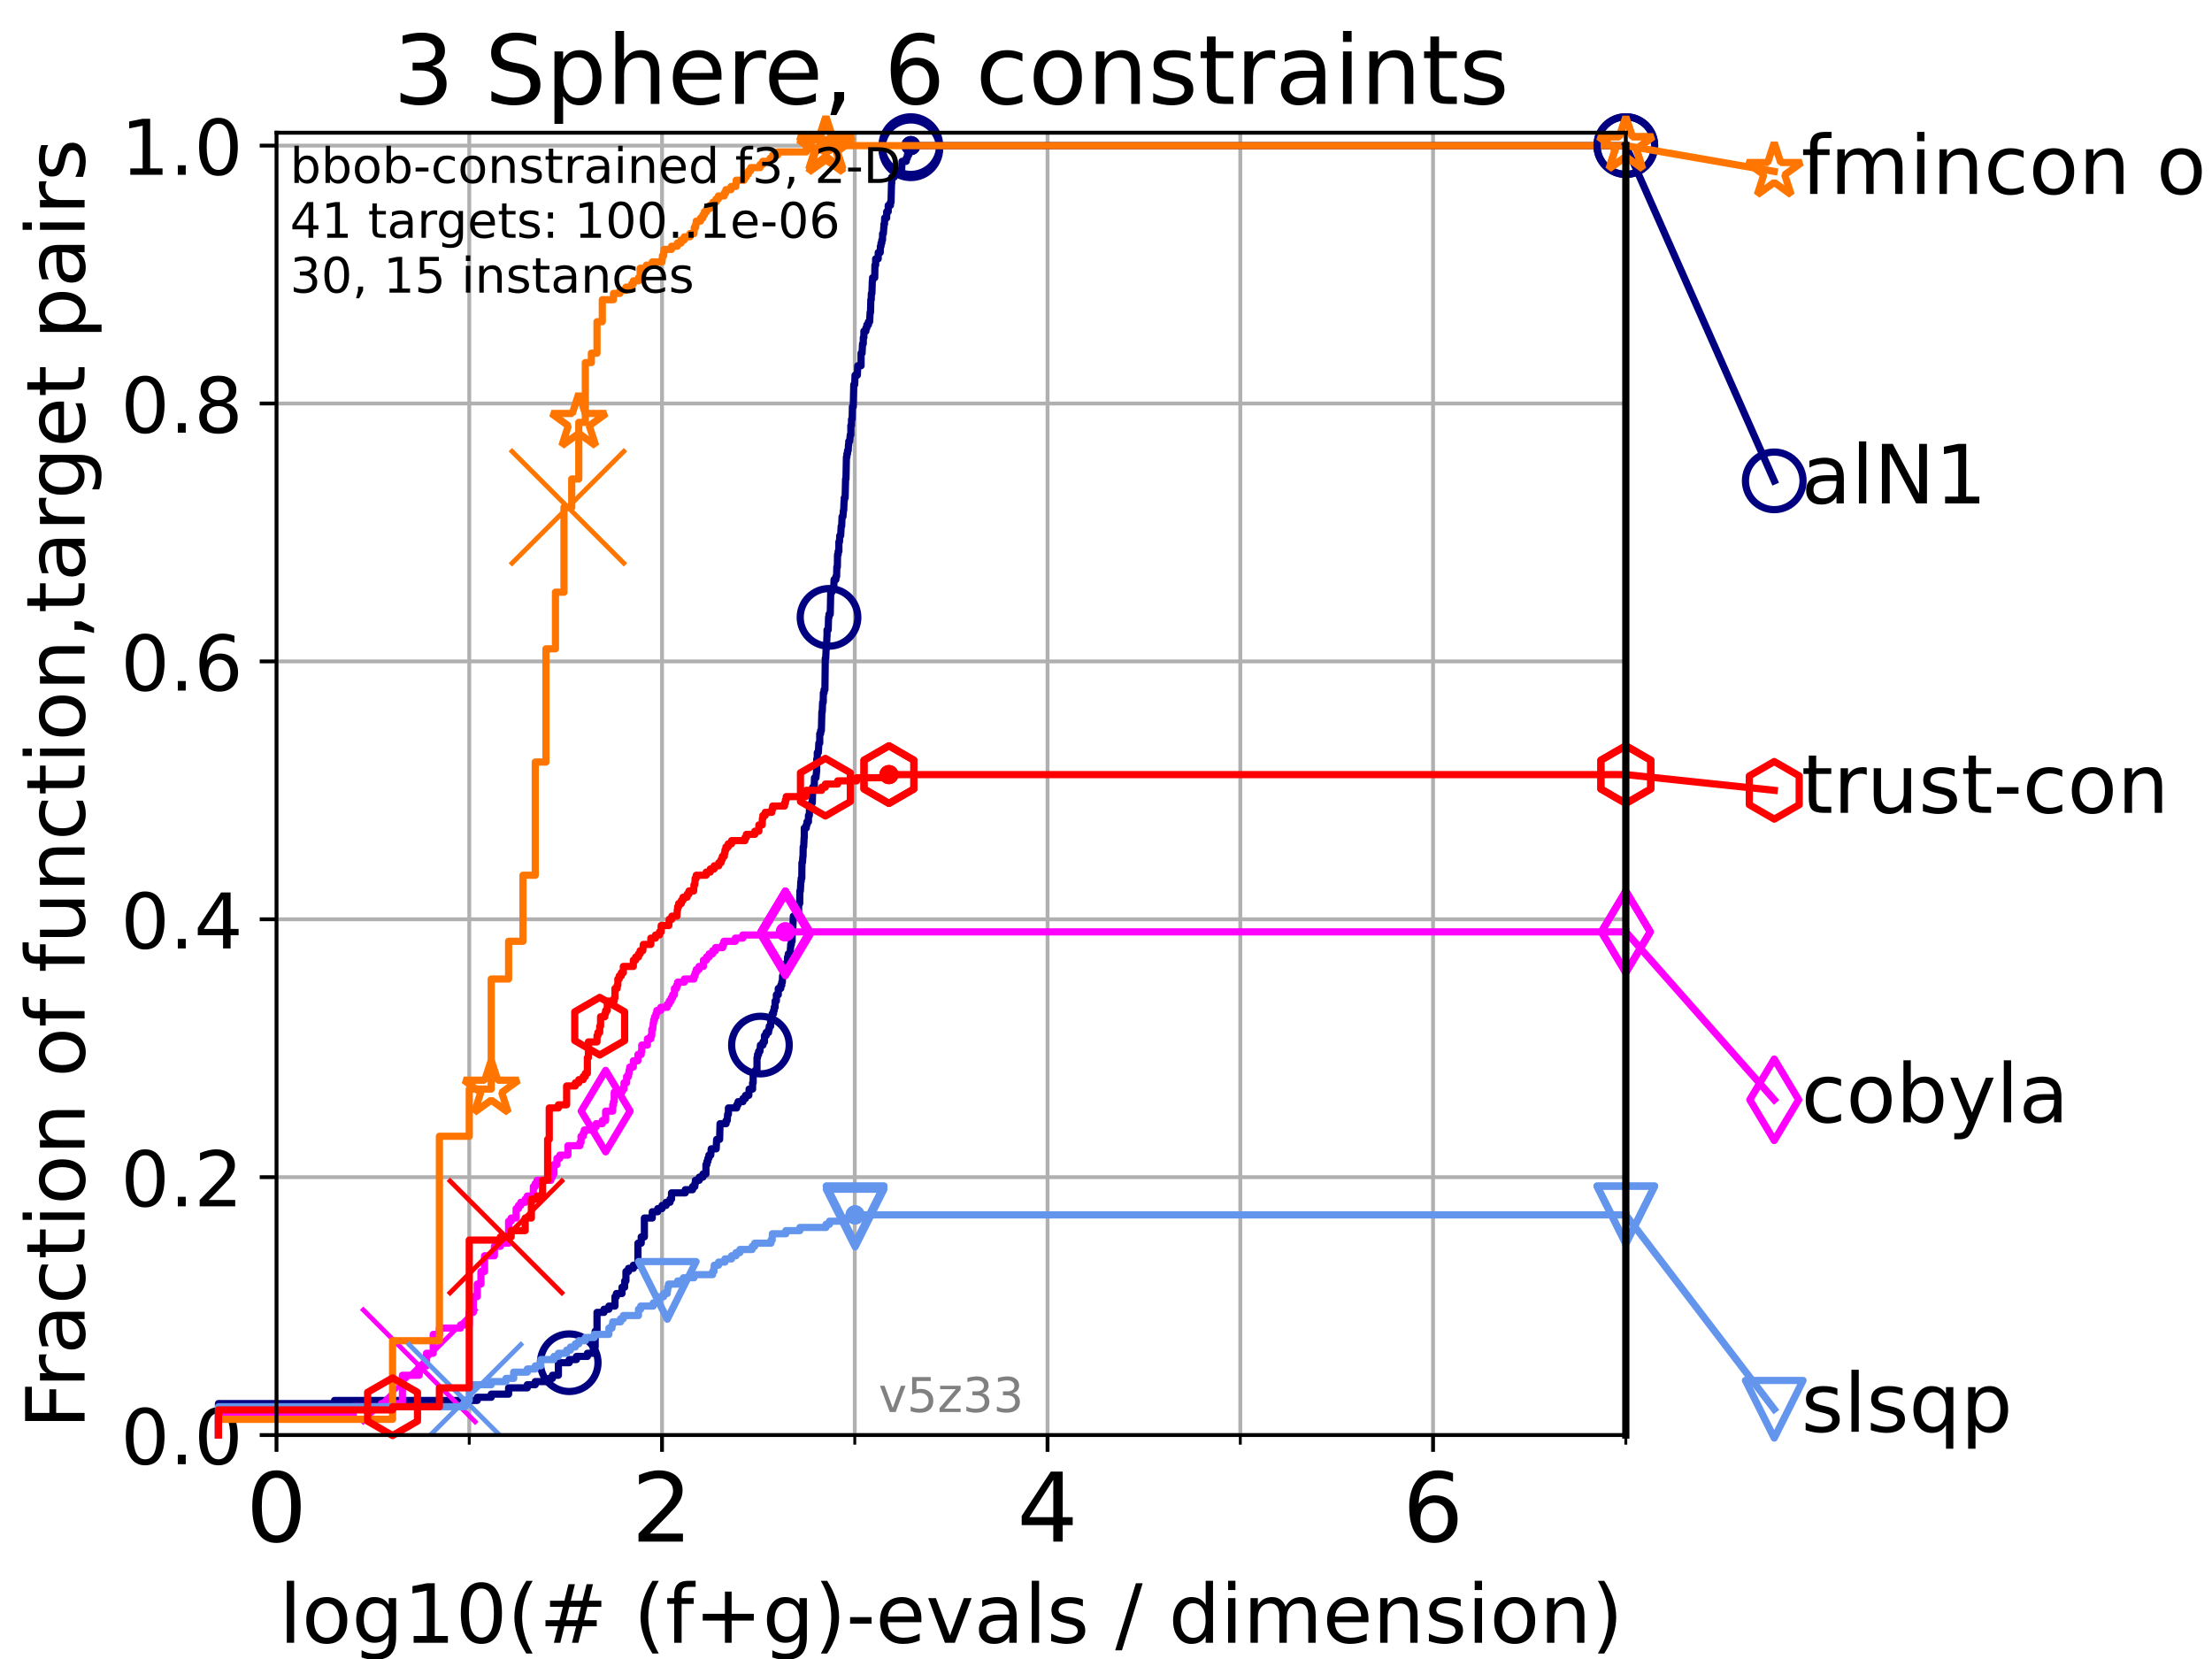 <?xml version="1.0" encoding="utf-8" standalone="no"?>
<!DOCTYPE svg PUBLIC "-//W3C//DTD SVG 1.1//EN"
  "http://www.w3.org/Graphics/SVG/1.1/DTD/svg11.dtd">
<!-- Created with matplotlib (https://matplotlib.org/) -->
<svg height="345.6pt" version="1.1" viewBox="0 0 460.8 345.6" width="460.8pt" xmlns="http://www.w3.org/2000/svg" xmlns:xlink="http://www.w3.org/1999/xlink">
 <defs>
  <style type="text/css">*{stroke-linecap:butt;stroke-linejoin:round;}</style>
 </defs>
 <g id="figure_1">
  <g id="patch_1">
   <path d="M 0 345.6 
L 460.8 345.6 
L 460.8 0 
L 0 0 
z
" style="fill:#ffffff;"/>
  </g>
  <g id="axes_1">
   <g id="patch_2">
    <path d="M 57.6 298.944 
L 338.688 298.944 
L 338.688 27.648 
L 57.6 27.648 
z
" style="fill:#ffffff;"/>
   </g>
   <g id="matplotlib.axis_1">
    <g id="xtick_1">
     <g id="line2d_1">
      <path clip-path="url(#pbff1d35610)" d="M 57.6 298.944 
L 57.6 27.648 
" style="fill:none;stroke:#b0b0b0;stroke-linecap:square;stroke-width:0.8;"/>
     </g>
     <g id="line2d_2">
      <defs>
       <path d="M 0 0 
L 0 3.5 
" id="m9f388390e9" style="stroke:#000000;stroke-width:0.8;"/>
      </defs>
      <g>
       <use style="stroke:#000000;stroke-width:0.8;" x="57.6" xlink:href="#m9f388390e9" y="298.944"/>
      </g>
     </g>
     <g id="text_1">
      <!-- 0 -->
      <g transform="translate(51.237 321.141)scale(0.2 -0.2)">
       <defs>
        <path d="M 31.781 66.406 
Q 24.172 66.406 20.328 58.906 
Q 16.5 51.422 16.5 36.375 
Q 16.5 21.391 20.328 13.891 
Q 24.172 6.391 31.781 6.391 
Q 39.453 6.391 43.281 13.891 
Q 47.125 21.391 47.125 36.375 
Q 47.125 51.422 43.281 58.906 
Q 39.453 66.406 31.781 66.406 
z
M 31.781 74.219 
Q 44.047 74.219 50.516 64.516 
Q 56.984 54.828 56.984 36.375 
Q 56.984 17.969 50.516 8.266 
Q 44.047 -1.422 31.781 -1.422 
Q 19.531 -1.422 13.062 8.266 
Q 6.594 17.969 6.594 36.375 
Q 6.594 54.828 13.062 64.516 
Q 19.531 74.219 31.781 74.219 
z
" id="DejaVuSans-48"/>
       </defs>
       <use xlink:href="#DejaVuSans-48"/>
      </g>
     </g>
    </g>
    <g id="xtick_2">
     <g id="line2d_3">
      <path clip-path="url(#pbff1d35610)" d="M 137.911 298.944 
L 137.911 27.648 
" style="fill:none;stroke:#b0b0b0;stroke-linecap:square;stroke-width:0.8;"/>
     </g>
     <g id="line2d_4">
      <g>
       <use style="stroke:#000000;stroke-width:0.8;" x="137.911" xlink:href="#m9f388390e9" y="298.944"/>
      </g>
     </g>
     <g id="text_2">
      <!-- 2 -->
      <g transform="translate(131.548 321.141)scale(0.2 -0.2)">
       <defs>
        <path d="M 19.188 8.297 
L 53.609 8.297 
L 53.609 0 
L 7.328 0 
L 7.328 8.297 
Q 12.938 14.109 22.625 23.891 
Q 32.328 33.688 34.812 36.531 
Q 39.547 41.844 41.422 45.531 
Q 43.312 49.219 43.312 52.781 
Q 43.312 58.594 39.234 62.25 
Q 35.156 65.922 28.609 65.922 
Q 23.969 65.922 18.812 64.312 
Q 13.672 62.703 7.812 59.422 
L 7.812 69.391 
Q 13.766 71.781 18.938 73 
Q 24.125 74.219 28.422 74.219 
Q 39.75 74.219 46.484 68.547 
Q 53.219 62.891 53.219 53.422 
Q 53.219 48.922 51.531 44.891 
Q 49.859 40.875 45.406 35.406 
Q 44.188 33.984 37.641 27.219 
Q 31.109 20.453 19.188 8.297 
z
" id="DejaVuSans-50"/>
       </defs>
       <use xlink:href="#DejaVuSans-50"/>
      </g>
     </g>
    </g>
    <g id="xtick_3">
     <g id="line2d_5">
      <path clip-path="url(#pbff1d35610)" d="M 218.222 298.944 
L 218.222 27.648 
" style="fill:none;stroke:#b0b0b0;stroke-linecap:square;stroke-width:0.8;"/>
     </g>
     <g id="line2d_6">
      <g>
       <use style="stroke:#000000;stroke-width:0.8;" x="218.222" xlink:href="#m9f388390e9" y="298.944"/>
      </g>
     </g>
     <g id="text_3">
      <!-- 4 -->
      <g transform="translate(211.859 321.141)scale(0.2 -0.2)">
       <defs>
        <path d="M 37.797 64.312 
L 12.891 25.391 
L 37.797 25.391 
z
M 35.203 72.906 
L 47.609 72.906 
L 47.609 25.391 
L 58.016 25.391 
L 58.016 17.188 
L 47.609 17.188 
L 47.609 0 
L 37.797 0 
L 37.797 17.188 
L 4.891 17.188 
L 4.891 26.703 
z
" id="DejaVuSans-52"/>
       </defs>
       <use xlink:href="#DejaVuSans-52"/>
      </g>
     </g>
    </g>
    <g id="xtick_4">
     <g id="line2d_7">
      <path clip-path="url(#pbff1d35610)" d="M 298.533 298.944 
L 298.533 27.648 
" style="fill:none;stroke:#b0b0b0;stroke-linecap:square;stroke-width:0.8;"/>
     </g>
     <g id="line2d_8">
      <g>
       <use style="stroke:#000000;stroke-width:0.8;" x="298.533" xlink:href="#m9f388390e9" y="298.944"/>
      </g>
     </g>
     <g id="text_4">
      <!-- 6 -->
      <g transform="translate(292.17 321.141)scale(0.2 -0.2)">
       <defs>
        <path d="M 33.016 40.375 
Q 26.375 40.375 22.484 35.828 
Q 18.609 31.297 18.609 23.391 
Q 18.609 15.531 22.484 10.953 
Q 26.375 6.391 33.016 6.391 
Q 39.656 6.391 43.531 10.953 
Q 47.406 15.531 47.406 23.391 
Q 47.406 31.297 43.531 35.828 
Q 39.656 40.375 33.016 40.375 
z
M 52.594 71.297 
L 52.594 62.312 
Q 48.875 64.062 45.094 64.984 
Q 41.312 65.922 37.594 65.922 
Q 27.828 65.922 22.672 59.328 
Q 17.531 52.734 16.797 39.406 
Q 19.672 43.656 24.016 45.922 
Q 28.375 48.188 33.594 48.188 
Q 44.578 48.188 50.953 41.516 
Q 57.328 34.859 57.328 23.391 
Q 57.328 12.156 50.688 5.359 
Q 44.047 -1.422 33.016 -1.422 
Q 20.359 -1.422 13.672 8.266 
Q 6.984 17.969 6.984 36.375 
Q 6.984 53.656 15.188 63.938 
Q 23.391 74.219 37.203 74.219 
Q 40.922 74.219 44.703 73.484 
Q 48.484 72.75 52.594 71.297 
z
" id="DejaVuSans-54"/>
       </defs>
       <use xlink:href="#DejaVuSans-54"/>
      </g>
     </g>
    </g>
    <g id="xtick_5">
     <g id="line2d_9">
      <path clip-path="url(#pbff1d35610)" d="M 97.755 298.944 
L 97.755 27.648 
" style="fill:none;stroke:#b0b0b0;stroke-linecap:square;stroke-width:0.8;"/>
     </g>
     <g id="line2d_10">
      <defs>
       <path d="M 0 0 
L 0 2 
" id="m865134954b" style="stroke:#000000;stroke-width:0.6;"/>
      </defs>
      <g>
       <use style="stroke:#000000;stroke-width:0.6;" x="97.755" xlink:href="#m865134954b" y="298.944"/>
      </g>
     </g>
    </g>
    <g id="xtick_6">
     <g id="line2d_11">
      <path clip-path="url(#pbff1d35610)" d="M 178.066 298.944 
L 178.066 27.648 
" style="fill:none;stroke:#b0b0b0;stroke-linecap:square;stroke-width:0.8;"/>
     </g>
     <g id="line2d_12">
      <g>
       <use style="stroke:#000000;stroke-width:0.6;" x="178.066" xlink:href="#m865134954b" y="298.944"/>
      </g>
     </g>
    </g>
    <g id="xtick_7">
     <g id="line2d_13">
      <path clip-path="url(#pbff1d35610)" d="M 258.377 298.944 
L 258.377 27.648 
" style="fill:none;stroke:#b0b0b0;stroke-linecap:square;stroke-width:0.8;"/>
     </g>
     <g id="line2d_14">
      <g>
       <use style="stroke:#000000;stroke-width:0.6;" x="258.377" xlink:href="#m865134954b" y="298.944"/>
      </g>
     </g>
    </g>
    <g id="xtick_8">
     <g id="line2d_15">
      <path clip-path="url(#pbff1d35610)" d="M 338.688 298.944 
L 338.688 27.648 
" style="fill:none;stroke:#b0b0b0;stroke-linecap:square;stroke-width:0.8;"/>
     </g>
     <g id="line2d_16">
      <g>
       <use style="stroke:#000000;stroke-width:0.6;" x="338.688" xlink:href="#m865134954b" y="298.944"/>
      </g>
     </g>
    </g>
    <g id="text_5">
     <!-- log10(# (f+g)-evals / dimension) -->
     <g transform="translate(58.145 342.218)scale(0.17 -0.17)">
      <defs>
       <path d="M 9.422 75.984 
L 18.406 75.984 
L 18.406 0 
L 9.422 0 
z
" id="DejaVuSans-108"/>
       <path d="M 30.609 48.391 
Q 23.391 48.391 19.188 42.75 
Q 14.984 37.109 14.984 27.297 
Q 14.984 17.484 19.156 11.844 
Q 23.344 6.203 30.609 6.203 
Q 37.797 6.203 41.984 11.859 
Q 46.188 17.531 46.188 27.297 
Q 46.188 37.016 41.984 42.703 
Q 37.797 48.391 30.609 48.391 
z
M 30.609 56 
Q 42.328 56 49.016 48.375 
Q 55.719 40.766 55.719 27.297 
Q 55.719 13.875 49.016 6.219 
Q 42.328 -1.422 30.609 -1.422 
Q 18.844 -1.422 12.172 6.219 
Q 5.516 13.875 5.516 27.297 
Q 5.516 40.766 12.172 48.375 
Q 18.844 56 30.609 56 
z
" id="DejaVuSans-111"/>
       <path d="M 45.406 27.984 
Q 45.406 37.75 41.375 43.109 
Q 37.359 48.484 30.078 48.484 
Q 22.859 48.484 18.828 43.109 
Q 14.797 37.75 14.797 27.984 
Q 14.797 18.266 18.828 12.891 
Q 22.859 7.516 30.078 7.516 
Q 37.359 7.516 41.375 12.891 
Q 45.406 18.266 45.406 27.984 
z
M 54.391 6.781 
Q 54.391 -7.172 48.188 -13.984 
Q 42 -20.797 29.203 -20.797 
Q 24.469 -20.797 20.266 -20.094 
Q 16.062 -19.391 12.109 -17.922 
L 12.109 -9.188 
Q 16.062 -11.328 19.922 -12.344 
Q 23.781 -13.375 27.781 -13.375 
Q 36.625 -13.375 41.016 -8.766 
Q 45.406 -4.156 45.406 5.172 
L 45.406 9.625 
Q 42.625 4.781 38.281 2.391 
Q 33.938 0 27.875 0 
Q 17.828 0 11.672 7.656 
Q 5.516 15.328 5.516 27.984 
Q 5.516 40.672 11.672 48.328 
Q 17.828 56 27.875 56 
Q 33.938 56 38.281 53.609 
Q 42.625 51.219 45.406 46.391 
L 45.406 54.688 
L 54.391 54.688 
z
" id="DejaVuSans-103"/>
       <path d="M 12.406 8.297 
L 28.516 8.297 
L 28.516 63.922 
L 10.984 60.406 
L 10.984 69.391 
L 28.422 72.906 
L 38.281 72.906 
L 38.281 8.297 
L 54.391 8.297 
L 54.391 0 
L 12.406 0 
z
" id="DejaVuSans-49"/>
       <path d="M 31 75.875 
Q 24.469 64.656 21.281 53.656 
Q 18.109 42.672 18.109 31.391 
Q 18.109 20.125 21.312 9.062 
Q 24.516 -2 31 -13.188 
L 23.188 -13.188 
Q 15.875 -1.703 12.234 9.375 
Q 8.594 20.453 8.594 31.391 
Q 8.594 42.281 12.203 53.312 
Q 15.828 64.359 23.188 75.875 
z
" id="DejaVuSans-40"/>
       <path d="M 51.125 44 
L 36.922 44 
L 32.812 27.688 
L 47.125 27.688 
z
M 43.797 71.781 
L 38.719 51.516 
L 52.984 51.516 
L 58.109 71.781 
L 65.922 71.781 
L 60.891 51.516 
L 76.125 51.516 
L 76.125 44 
L 58.984 44 
L 54.984 27.688 
L 70.516 27.688 
L 70.516 20.219 
L 53.078 20.219 
L 48 0 
L 40.188 0 
L 45.219 20.219 
L 30.906 20.219 
L 25.875 0 
L 18.016 0 
L 23.094 20.219 
L 7.719 20.219 
L 7.719 27.688 
L 24.906 27.688 
L 29 44 
L 13.281 44 
L 13.281 51.516 
L 30.906 51.516 
L 35.891 71.781 
z
" id="DejaVuSans-35"/>
       <path id="DejaVuSans-32"/>
       <path d="M 37.109 75.984 
L 37.109 68.5 
L 28.516 68.5 
Q 23.688 68.5 21.797 66.547 
Q 19.922 64.594 19.922 59.516 
L 19.922 54.688 
L 34.719 54.688 
L 34.719 47.703 
L 19.922 47.703 
L 19.922 0 
L 10.891 0 
L 10.891 47.703 
L 2.297 47.703 
L 2.297 54.688 
L 10.891 54.688 
L 10.891 58.5 
Q 10.891 67.625 15.141 71.797 
Q 19.391 75.984 28.609 75.984 
z
" id="DejaVuSans-102"/>
       <path d="M 46 62.703 
L 46 35.5 
L 73.188 35.5 
L 73.188 27.203 
L 46 27.203 
L 46 0 
L 37.797 0 
L 37.797 27.203 
L 10.594 27.203 
L 10.594 35.5 
L 37.797 35.5 
L 37.797 62.703 
z
" id="DejaVuSans-43"/>
       <path d="M 8.016 75.875 
L 15.828 75.875 
Q 23.141 64.359 26.781 53.312 
Q 30.422 42.281 30.422 31.391 
Q 30.422 20.453 26.781 9.375 
Q 23.141 -1.703 15.828 -13.188 
L 8.016 -13.188 
Q 14.5 -2 17.703 9.062 
Q 20.906 20.125 20.906 31.391 
Q 20.906 42.672 17.703 53.656 
Q 14.5 64.656 8.016 75.875 
z
" id="DejaVuSans-41"/>
       <path d="M 4.891 31.391 
L 31.203 31.391 
L 31.203 23.391 
L 4.891 23.391 
z
" id="DejaVuSans-45"/>
       <path d="M 56.203 29.594 
L 56.203 25.203 
L 14.891 25.203 
Q 15.484 15.922 20.484 11.062 
Q 25.484 6.203 34.422 6.203 
Q 39.594 6.203 44.453 7.469 
Q 49.312 8.734 54.109 11.281 
L 54.109 2.781 
Q 49.266 0.734 44.188 -0.344 
Q 39.109 -1.422 33.891 -1.422 
Q 20.797 -1.422 13.156 6.188 
Q 5.516 13.812 5.516 26.812 
Q 5.516 40.234 12.766 48.109 
Q 20.016 56 32.328 56 
Q 43.359 56 49.781 48.891 
Q 56.203 41.797 56.203 29.594 
z
M 47.219 32.234 
Q 47.125 39.594 43.094 43.984 
Q 39.062 48.391 32.422 48.391 
Q 24.906 48.391 20.391 44.141 
Q 15.875 39.891 15.188 32.172 
z
" id="DejaVuSans-101"/>
       <path d="M 2.984 54.688 
L 12.5 54.688 
L 29.594 8.797 
L 46.688 54.688 
L 56.203 54.688 
L 35.688 0 
L 23.484 0 
z
" id="DejaVuSans-118"/>
       <path d="M 34.281 27.484 
Q 23.391 27.484 19.188 25 
Q 14.984 22.516 14.984 16.5 
Q 14.984 11.719 18.141 8.906 
Q 21.297 6.109 26.703 6.109 
Q 34.188 6.109 38.703 11.406 
Q 43.219 16.703 43.219 25.484 
L 43.219 27.484 
z
M 52.203 31.203 
L 52.203 0 
L 43.219 0 
L 43.219 8.297 
Q 40.141 3.328 35.547 0.953 
Q 30.953 -1.422 24.312 -1.422 
Q 15.922 -1.422 10.953 3.297 
Q 6 8.016 6 15.922 
Q 6 25.141 12.172 29.828 
Q 18.359 34.516 30.609 34.516 
L 43.219 34.516 
L 43.219 35.406 
Q 43.219 41.609 39.141 45 
Q 35.062 48.391 27.688 48.391 
Q 23 48.391 18.547 47.266 
Q 14.109 46.141 10.016 43.891 
L 10.016 52.203 
Q 14.938 54.109 19.578 55.047 
Q 24.219 56 28.609 56 
Q 40.484 56 46.344 49.844 
Q 52.203 43.703 52.203 31.203 
z
" id="DejaVuSans-97"/>
       <path d="M 44.281 53.078 
L 44.281 44.578 
Q 40.484 46.531 36.375 47.5 
Q 32.281 48.484 27.875 48.484 
Q 21.188 48.484 17.844 46.438 
Q 14.5 44.391 14.5 40.281 
Q 14.5 37.156 16.891 35.375 
Q 19.281 33.594 26.516 31.984 
L 29.594 31.297 
Q 39.156 29.25 43.188 25.516 
Q 47.219 21.781 47.219 15.094 
Q 47.219 7.469 41.188 3.016 
Q 35.156 -1.422 24.609 -1.422 
Q 20.219 -1.422 15.453 -0.562 
Q 10.688 0.297 5.422 2 
L 5.422 11.281 
Q 10.406 8.688 15.234 7.391 
Q 20.062 6.109 24.812 6.109 
Q 31.156 6.109 34.562 8.281 
Q 37.984 10.453 37.984 14.406 
Q 37.984 18.062 35.516 20.016 
Q 33.062 21.969 24.703 23.781 
L 21.578 24.516 
Q 13.234 26.266 9.516 29.906 
Q 5.812 33.547 5.812 39.891 
Q 5.812 47.609 11.281 51.797 
Q 16.75 56 26.812 56 
Q 31.781 56 36.172 55.266 
Q 40.578 54.547 44.281 53.078 
z
" id="DejaVuSans-115"/>
       <path d="M 25.391 72.906 
L 33.688 72.906 
L 8.297 -9.281 
L 0 -9.281 
z
" id="DejaVuSans-47"/>
       <path d="M 45.406 46.391 
L 45.406 75.984 
L 54.391 75.984 
L 54.391 0 
L 45.406 0 
L 45.406 8.203 
Q 42.578 3.328 38.25 0.953 
Q 33.938 -1.422 27.875 -1.422 
Q 17.969 -1.422 11.734 6.484 
Q 5.516 14.406 5.516 27.297 
Q 5.516 40.188 11.734 48.094 
Q 17.969 56 27.875 56 
Q 33.938 56 38.25 53.625 
Q 42.578 51.266 45.406 46.391 
z
M 14.797 27.297 
Q 14.797 17.391 18.875 11.75 
Q 22.953 6.109 30.078 6.109 
Q 37.203 6.109 41.297 11.75 
Q 45.406 17.391 45.406 27.297 
Q 45.406 37.203 41.297 42.844 
Q 37.203 48.484 30.078 48.484 
Q 22.953 48.484 18.875 42.844 
Q 14.797 37.203 14.797 27.297 
z
" id="DejaVuSans-100"/>
       <path d="M 9.422 54.688 
L 18.406 54.688 
L 18.406 0 
L 9.422 0 
z
M 9.422 75.984 
L 18.406 75.984 
L 18.406 64.594 
L 9.422 64.594 
z
" id="DejaVuSans-105"/>
       <path d="M 52 44.188 
Q 55.375 50.25 60.062 53.125 
Q 64.75 56 71.094 56 
Q 79.641 56 84.281 50.016 
Q 88.922 44.047 88.922 33.016 
L 88.922 0 
L 79.891 0 
L 79.891 32.719 
Q 79.891 40.578 77.094 44.375 
Q 74.312 48.188 68.609 48.188 
Q 61.625 48.188 57.562 43.547 
Q 53.516 38.922 53.516 30.906 
L 53.516 0 
L 44.484 0 
L 44.484 32.719 
Q 44.484 40.625 41.703 44.406 
Q 38.922 48.188 33.109 48.188 
Q 26.219 48.188 22.156 43.531 
Q 18.109 38.875 18.109 30.906 
L 18.109 0 
L 9.078 0 
L 9.078 54.688 
L 18.109 54.688 
L 18.109 46.188 
Q 21.188 51.219 25.484 53.609 
Q 29.781 56 35.688 56 
Q 41.656 56 45.828 52.969 
Q 50 49.953 52 44.188 
z
" id="DejaVuSans-109"/>
       <path d="M 54.891 33.016 
L 54.891 0 
L 45.906 0 
L 45.906 32.719 
Q 45.906 40.484 42.875 44.328 
Q 39.844 48.188 33.797 48.188 
Q 26.516 48.188 22.312 43.547 
Q 18.109 38.922 18.109 30.906 
L 18.109 0 
L 9.078 0 
L 9.078 54.688 
L 18.109 54.688 
L 18.109 46.188 
Q 21.344 51.125 25.703 53.562 
Q 30.078 56 35.797 56 
Q 45.219 56 50.047 50.172 
Q 54.891 44.344 54.891 33.016 
z
" id="DejaVuSans-110"/>
      </defs>
      <use xlink:href="#DejaVuSans-108"/>
      <use x="27.783" xlink:href="#DejaVuSans-111"/>
      <use x="88.965" xlink:href="#DejaVuSans-103"/>
      <use x="152.441" xlink:href="#DejaVuSans-49"/>
      <use x="216.064" xlink:href="#DejaVuSans-48"/>
      <use x="279.688" xlink:href="#DejaVuSans-40"/>
      <use x="318.701" xlink:href="#DejaVuSans-35"/>
      <use x="402.49" xlink:href="#DejaVuSans-32"/>
      <use x="434.277" xlink:href="#DejaVuSans-40"/>
      <use x="473.291" xlink:href="#DejaVuSans-102"/>
      <use x="508.496" xlink:href="#DejaVuSans-43"/>
      <use x="592.285" xlink:href="#DejaVuSans-103"/>
      <use x="655.762" xlink:href="#DejaVuSans-41"/>
      <use x="694.775" xlink:href="#DejaVuSans-45"/>
      <use x="730.859" xlink:href="#DejaVuSans-101"/>
      <use x="792.383" xlink:href="#DejaVuSans-118"/>
      <use x="851.562" xlink:href="#DejaVuSans-97"/>
      <use x="912.842" xlink:href="#DejaVuSans-108"/>
      <use x="940.625" xlink:href="#DejaVuSans-115"/>
      <use x="992.725" xlink:href="#DejaVuSans-32"/>
      <use x="1024.512" xlink:href="#DejaVuSans-47"/>
      <use x="1058.203" xlink:href="#DejaVuSans-32"/>
      <use x="1089.99" xlink:href="#DejaVuSans-100"/>
      <use x="1153.467" xlink:href="#DejaVuSans-105"/>
      <use x="1181.25" xlink:href="#DejaVuSans-109"/>
      <use x="1278.662" xlink:href="#DejaVuSans-101"/>
      <use x="1340.186" xlink:href="#DejaVuSans-110"/>
      <use x="1403.564" xlink:href="#DejaVuSans-115"/>
      <use x="1455.664" xlink:href="#DejaVuSans-105"/>
      <use x="1483.447" xlink:href="#DejaVuSans-111"/>
      <use x="1544.629" xlink:href="#DejaVuSans-110"/>
      <use x="1608.008" xlink:href="#DejaVuSans-41"/>
     </g>
    </g>
   </g>
   <g id="matplotlib.axis_2">
    <g id="ytick_1">
     <g id="line2d_17">
      <path clip-path="url(#pbff1d35610)" d="M 57.6 298.944 
L 338.688 298.944 
" style="fill:none;stroke:#b0b0b0;stroke-linecap:square;stroke-width:0.8;"/>
     </g>
     <g id="line2d_18">
      <defs>
       <path d="M 0 0 
L -3.5 0 
" id="m15e627de65" style="stroke:#000000;stroke-width:0.8;"/>
      </defs>
      <g>
       <use style="stroke:#000000;stroke-width:0.8;" x="57.6" xlink:href="#m15e627de65" y="298.944"/>
      </g>
     </g>
     <g id="text_6">
      <!-- 0.0 -->
      <g transform="translate(25.155 305.023)scale(0.16 -0.16)">
       <defs>
        <path d="M 10.688 12.406 
L 21 12.406 
L 21 0 
L 10.688 0 
z
" id="DejaVuSans-46"/>
       </defs>
       <use xlink:href="#DejaVuSans-48"/>
       <use x="63.623" xlink:href="#DejaVuSans-46"/>
       <use x="95.41" xlink:href="#DejaVuSans-48"/>
      </g>
     </g>
    </g>
    <g id="ytick_2">
     <g id="line2d_19">
      <path clip-path="url(#pbff1d35610)" d="M 57.6 245.222 
L 338.688 245.222 
" style="fill:none;stroke:#b0b0b0;stroke-linecap:square;stroke-width:0.8;"/>
     </g>
     <g id="line2d_20">
      <g>
       <use style="stroke:#000000;stroke-width:0.8;" x="57.6" xlink:href="#m15e627de65" y="245.222"/>
      </g>
     </g>
     <g id="text_7">
      <!-- 0.2 -->
      <g transform="translate(25.155 251.301)scale(0.16 -0.16)">
       <use xlink:href="#DejaVuSans-48"/>
       <use x="63.623" xlink:href="#DejaVuSans-46"/>
       <use x="95.41" xlink:href="#DejaVuSans-50"/>
      </g>
     </g>
    </g>
    <g id="ytick_3">
     <g id="line2d_21">
      <path clip-path="url(#pbff1d35610)" d="M 57.6 191.5 
L 338.688 191.5 
" style="fill:none;stroke:#b0b0b0;stroke-linecap:square;stroke-width:0.8;"/>
     </g>
     <g id="line2d_22">
      <g>
       <use style="stroke:#000000;stroke-width:0.8;" x="57.6" xlink:href="#m15e627de65" y="191.5"/>
      </g>
     </g>
     <g id="text_8">
      <!-- 0.4 -->
      <g transform="translate(25.155 197.579)scale(0.16 -0.16)">
       <use xlink:href="#DejaVuSans-48"/>
       <use x="63.623" xlink:href="#DejaVuSans-46"/>
       <use x="95.41" xlink:href="#DejaVuSans-52"/>
      </g>
     </g>
    </g>
    <g id="ytick_4">
     <g id="line2d_23">
      <path clip-path="url(#pbff1d35610)" d="M 57.6 137.778 
L 338.688 137.778 
" style="fill:none;stroke:#b0b0b0;stroke-linecap:square;stroke-width:0.8;"/>
     </g>
     <g id="line2d_24">
      <g>
       <use style="stroke:#000000;stroke-width:0.8;" x="57.6" xlink:href="#m15e627de65" y="137.778"/>
      </g>
     </g>
     <g id="text_9">
      <!-- 0.6 -->
      <g transform="translate(25.155 143.857)scale(0.16 -0.16)">
       <use xlink:href="#DejaVuSans-48"/>
       <use x="63.623" xlink:href="#DejaVuSans-46"/>
       <use x="95.41" xlink:href="#DejaVuSans-54"/>
      </g>
     </g>
    </g>
    <g id="ytick_5">
     <g id="line2d_25">
      <path clip-path="url(#pbff1d35610)" d="M 57.6 84.056 
L 338.688 84.056 
" style="fill:none;stroke:#b0b0b0;stroke-linecap:square;stroke-width:0.8;"/>
     </g>
     <g id="line2d_26">
      <g>
       <use style="stroke:#000000;stroke-width:0.8;" x="57.6" xlink:href="#m15e627de65" y="84.056"/>
      </g>
     </g>
     <g id="text_10">
      <!-- 0.8 -->
      <g transform="translate(25.155 90.135)scale(0.16 -0.16)">
       <defs>
        <path d="M 31.781 34.625 
Q 24.75 34.625 20.719 30.859 
Q 16.703 27.094 16.703 20.516 
Q 16.703 13.922 20.719 10.156 
Q 24.75 6.391 31.781 6.391 
Q 38.812 6.391 42.859 10.172 
Q 46.922 13.969 46.922 20.516 
Q 46.922 27.094 42.891 30.859 
Q 38.875 34.625 31.781 34.625 
z
M 21.922 38.812 
Q 15.578 40.375 12.031 44.719 
Q 8.5 49.078 8.5 55.328 
Q 8.5 64.062 14.719 69.141 
Q 20.953 74.219 31.781 74.219 
Q 42.672 74.219 48.875 69.141 
Q 55.078 64.062 55.078 55.328 
Q 55.078 49.078 51.531 44.719 
Q 48 40.375 41.703 38.812 
Q 48.828 37.156 52.797 32.312 
Q 56.781 27.484 56.781 20.516 
Q 56.781 9.906 50.312 4.234 
Q 43.844 -1.422 31.781 -1.422 
Q 19.734 -1.422 13.25 4.234 
Q 6.781 9.906 6.781 20.516 
Q 6.781 27.484 10.781 32.312 
Q 14.797 37.156 21.922 38.812 
z
M 18.312 54.391 
Q 18.312 48.734 21.844 45.562 
Q 25.391 42.391 31.781 42.391 
Q 38.141 42.391 41.719 45.562 
Q 45.312 48.734 45.312 54.391 
Q 45.312 60.062 41.719 63.234 
Q 38.141 66.406 31.781 66.406 
Q 25.391 66.406 21.844 63.234 
Q 18.312 60.062 18.312 54.391 
z
" id="DejaVuSans-56"/>
       </defs>
       <use xlink:href="#DejaVuSans-48"/>
       <use x="63.623" xlink:href="#DejaVuSans-46"/>
       <use x="95.41" xlink:href="#DejaVuSans-56"/>
      </g>
     </g>
    </g>
    <g id="ytick_6">
     <g id="line2d_27">
      <path clip-path="url(#pbff1d35610)" d="M 57.6 30.334 
L 338.688 30.334 
" style="fill:none;stroke:#b0b0b0;stroke-linecap:square;stroke-width:0.8;"/>
     </g>
     <g id="line2d_28">
      <g>
       <use style="stroke:#000000;stroke-width:0.8;" x="57.6" xlink:href="#m15e627de65" y="30.334"/>
      </g>
     </g>
     <g id="text_11">
      <!-- 1.0 -->
      <g transform="translate(25.155 36.413)scale(0.16 -0.16)">
       <use xlink:href="#DejaVuSans-49"/>
       <use x="63.623" xlink:href="#DejaVuSans-46"/>
       <use x="95.41" xlink:href="#DejaVuSans-48"/>
      </g>
     </g>
    </g>
    <g id="text_12">
     <!-- Fraction of function,target pairs -->
     <g transform="translate(17.62 297.681)rotate(-90)scale(0.17 -0.17)">
      <defs>
       <path d="M 9.812 72.906 
L 51.703 72.906 
L 51.703 64.594 
L 19.672 64.594 
L 19.672 43.109 
L 48.578 43.109 
L 48.578 34.812 
L 19.672 34.812 
L 19.672 0 
L 9.812 0 
z
" id="DejaVuSans-70"/>
       <path d="M 41.109 46.297 
Q 39.594 47.172 37.812 47.578 
Q 36.031 48 33.891 48 
Q 26.266 48 22.188 43.047 
Q 18.109 38.094 18.109 28.812 
L 18.109 0 
L 9.078 0 
L 9.078 54.688 
L 18.109 54.688 
L 18.109 46.188 
Q 20.953 51.172 25.484 53.578 
Q 30.031 56 36.531 56 
Q 37.453 56 38.578 55.875 
Q 39.703 55.766 41.062 55.516 
z
" id="DejaVuSans-114"/>
       <path d="M 48.781 52.594 
L 48.781 44.188 
Q 44.969 46.297 41.141 47.344 
Q 37.312 48.391 33.406 48.391 
Q 24.656 48.391 19.812 42.844 
Q 14.984 37.312 14.984 27.297 
Q 14.984 17.281 19.812 11.734 
Q 24.656 6.203 33.406 6.203 
Q 37.312 6.203 41.141 7.25 
Q 44.969 8.297 48.781 10.406 
L 48.781 2.094 
Q 45.016 0.344 40.984 -0.531 
Q 36.969 -1.422 32.422 -1.422 
Q 20.062 -1.422 12.781 6.344 
Q 5.516 14.109 5.516 27.297 
Q 5.516 40.672 12.859 48.328 
Q 20.219 56 33.016 56 
Q 37.156 56 41.109 55.141 
Q 45.062 54.297 48.781 52.594 
z
" id="DejaVuSans-99"/>
       <path d="M 18.312 70.219 
L 18.312 54.688 
L 36.812 54.688 
L 36.812 47.703 
L 18.312 47.703 
L 18.312 18.016 
Q 18.312 11.328 20.141 9.422 
Q 21.969 7.516 27.594 7.516 
L 36.812 7.516 
L 36.812 0 
L 27.594 0 
Q 17.188 0 13.234 3.875 
Q 9.281 7.766 9.281 18.016 
L 9.281 47.703 
L 2.688 47.703 
L 2.688 54.688 
L 9.281 54.688 
L 9.281 70.219 
z
" id="DejaVuSans-116"/>
       <path d="M 8.5 21.578 
L 8.5 54.688 
L 17.484 54.688 
L 17.484 21.922 
Q 17.484 14.156 20.5 10.266 
Q 23.531 6.391 29.594 6.391 
Q 36.859 6.391 41.078 11.031 
Q 45.312 15.672 45.312 23.688 
L 45.312 54.688 
L 54.297 54.688 
L 54.297 0 
L 45.312 0 
L 45.312 8.406 
Q 42.047 3.422 37.719 1 
Q 33.406 -1.422 27.688 -1.422 
Q 18.266 -1.422 13.375 4.438 
Q 8.5 10.297 8.5 21.578 
z
M 31.109 56 
z
" id="DejaVuSans-117"/>
       <path d="M 11.719 12.406 
L 22.016 12.406 
L 22.016 4 
L 14.016 -11.625 
L 7.719 -11.625 
L 11.719 4 
z
" id="DejaVuSans-44"/>
       <path d="M 18.109 8.203 
L 18.109 -20.797 
L 9.078 -20.797 
L 9.078 54.688 
L 18.109 54.688 
L 18.109 46.391 
Q 20.953 51.266 25.266 53.625 
Q 29.594 56 35.594 56 
Q 45.562 56 51.781 48.094 
Q 58.016 40.188 58.016 27.297 
Q 58.016 14.406 51.781 6.484 
Q 45.562 -1.422 35.594 -1.422 
Q 29.594 -1.422 25.266 0.953 
Q 20.953 3.328 18.109 8.203 
z
M 48.688 27.297 
Q 48.688 37.203 44.609 42.844 
Q 40.531 48.484 33.406 48.484 
Q 26.266 48.484 22.188 42.844 
Q 18.109 37.203 18.109 27.297 
Q 18.109 17.391 22.188 11.75 
Q 26.266 6.109 33.406 6.109 
Q 40.531 6.109 44.609 11.75 
Q 48.688 17.391 48.688 27.297 
z
" id="DejaVuSans-112"/>
      </defs>
      <use xlink:href="#DejaVuSans-70"/>
      <use x="50.27" xlink:href="#DejaVuSans-114"/>
      <use x="91.383" xlink:href="#DejaVuSans-97"/>
      <use x="152.662" xlink:href="#DejaVuSans-99"/>
      <use x="207.643" xlink:href="#DejaVuSans-116"/>
      <use x="246.852" xlink:href="#DejaVuSans-105"/>
      <use x="274.635" xlink:href="#DejaVuSans-111"/>
      <use x="335.816" xlink:href="#DejaVuSans-110"/>
      <use x="399.195" xlink:href="#DejaVuSans-32"/>
      <use x="430.982" xlink:href="#DejaVuSans-111"/>
      <use x="492.164" xlink:href="#DejaVuSans-102"/>
      <use x="527.369" xlink:href="#DejaVuSans-32"/>
      <use x="559.156" xlink:href="#DejaVuSans-102"/>
      <use x="594.361" xlink:href="#DejaVuSans-117"/>
      <use x="657.74" xlink:href="#DejaVuSans-110"/>
      <use x="721.119" xlink:href="#DejaVuSans-99"/>
      <use x="776.1" xlink:href="#DejaVuSans-116"/>
      <use x="815.309" xlink:href="#DejaVuSans-105"/>
      <use x="843.092" xlink:href="#DejaVuSans-111"/>
      <use x="904.273" xlink:href="#DejaVuSans-110"/>
      <use x="967.652" xlink:href="#DejaVuSans-44"/>
      <use x="999.439" xlink:href="#DejaVuSans-116"/>
      <use x="1038.648" xlink:href="#DejaVuSans-97"/>
      <use x="1099.928" xlink:href="#DejaVuSans-114"/>
      <use x="1139.291" xlink:href="#DejaVuSans-103"/>
      <use x="1202.768" xlink:href="#DejaVuSans-101"/>
      <use x="1264.291" xlink:href="#DejaVuSans-116"/>
      <use x="1303.5" xlink:href="#DejaVuSans-32"/>
      <use x="1335.287" xlink:href="#DejaVuSans-112"/>
      <use x="1398.764" xlink:href="#DejaVuSans-97"/>
      <use x="1460.043" xlink:href="#DejaVuSans-105"/>
      <use x="1487.826" xlink:href="#DejaVuSans-114"/>
      <use x="1528.939" xlink:href="#DejaVuSans-115"/>
     </g>
    </g>
   </g>
   <g id="line2d_29">
    <defs>
     <path d="M 0 1.5 
C 0.398 1.5 0.779 1.342 1.061 1.061 
C 1.342 0.779 1.5 0.398 1.5 0 
C 1.5 -0.398 1.342 -0.779 1.061 -1.061 
C 0.779 -1.342 0.398 -1.5 0 -1.5 
C -0.398 -1.5 -0.779 -1.342 -1.061 -1.061 
C -1.342 -0.779 -1.5 -0.398 -1.5 0 
C -1.5 0.398 -1.342 0.779 -1.061 1.061 
C -0.779 1.342 -0.398 1.5 0 1.5 
z
" id="m78fdf3d390" style="stroke:#000080;"/>
    </defs>
    <g>
     <use style="fill:#000080;stroke:#000080;" x="189.74" xlink:href="#m78fdf3d390" y="30.334"/>
     <use style="fill:#000080;stroke:#000080;" x="189.74" xlink:href="#m78fdf3d390" y="30.334"/>
    </g>
   </g>
   <g id="line2d_30">
    <path d="M 45.512 298.944 
L 45.512 292.393 
L 69.688 292.393 
L 69.688 291.737 
L 99.418 291.737 
L 99.418 291.082 
L 102.331 291.082 
L 102.331 290.427 
L 105.952 290.427 
L 105.952 289.117 
L 109.843 289.117 
L 109.843 288.462 
L 111.506 288.462 
L 111.506 287.807 
L 114.419 287.807 
L 114.419 287.151 
L 115.077 287.151 
L 115.077 286.496 
L 116.323 286.496 
L 116.323 283.876 
L 118.577 283.876 
L 118.577 283.22 
L 120.094 283.22 
L 120.094 282.565 
L 122.362 282.565 
L 122.362 281.91 
L 123.594 281.91 
L 123.594 280.6 
L 123.985 280.6 
L 123.985 277.324 
L 124.369 277.324 
L 124.369 273.393 
L 125.823 273.393 
L 125.823 272.738 
L 126.839 272.738 
L 126.839 272.083 
L 128.108 272.083 
L 128.108 270.118 
L 128.411 270.118 
L 128.411 269.462 
L 129.574 269.462 
L 129.574 268.152 
L 130.128 268.152 
L 130.128 266.842 
L 130.398 266.842 
L 130.398 264.876 
L 130.927 264.876 
L 130.927 264.221 
L 131.938 264.221 
L 131.938 263.566 
L 132.894 263.566 
L 132.894 258.98 
L 133.578 258.98 
L 133.578 257.67 
L 134.236 257.67 
L 134.236 253.739 
L 135.879 253.739 
L 135.879 252.429 
L 137.016 252.429 
L 137.016 251.773 
L 137.911 251.773 
L 137.911 251.118 
L 138.762 251.118 
L 138.762 250.463 
L 139.573 250.463 
L 139.573 249.808 
L 139.887 249.808 
L 139.887 248.498 
L 142.753 248.498 
L 142.753 247.843 
L 144.27 247.843 
L 144.27 247.187 
L 144.748 247.187 
L 144.748 246.532 
L 144.865 246.532 
L 144.865 245.877 
L 145.666 245.877 
L 145.666 245.222 
L 146.431 245.222 
L 146.431 244.567 
L 147.062 244.567 
L 147.062 242.601 
L 147.267 242.601 
L 147.267 241.946 
L 147.47 241.946 
L 147.47 241.291 
L 147.67 241.291 
L 147.67 240.636 
L 148.064 240.636 
L 148.161 239.326 
L 149.196 239.326 
L 149.287 237.36 
L 149.911 237.36 
L 149.999 234.085 
L 151.26 234.085 
L 151.26 233.429 
L 151.502 233.429 
L 151.582 232.119 
L 151.74 232.119 
L 151.74 230.809 
L 153.467 230.809 
L 153.467 230.154 
L 153.75 230.154 
L 153.75 229.499 
L 154.774 229.499 
L 154.774 228.843 
L 155.297 228.843 
L 155.297 228.188 
L 155.991 228.188 
L 156.053 226.878 
L 156.777 226.878 
L 156.777 225.568 
L 156.895 225.568 
L 156.895 223.602 
L 157.358 223.602 
L 157.358 222.947 
L 157.698 222.947 
L 157.698 220.326 
L 157.81 220.326 
L 157.81 219.671 
L 158.031 219.671 
L 158.031 219.016 
L 158.304 219.016 
L 158.412 217.706 
L 158.942 217.706 
L 158.942 217.051 
L 159.253 217.051 
L 159.253 215.74 
L 159.608 215.74 
L 159.608 215.085 
L 160.103 215.085 
L 160.103 214.43 
L 160.249 214.43 
L 160.249 213.775 
L 160.538 213.775 
L 160.538 211.81 
L 160.868 211.81 
L 160.868 211.154 
L 161.146 211.154 
L 161.146 210.499 
L 161.284 210.499 
L 161.284 209.844 
L 161.466 209.844 
L 161.466 208.534 
L 161.735 208.534 
L 161.735 207.224 
L 162.13 207.224 
L 162.13 205.913 
L 162.645 205.913 
L 162.645 205.258 
L 162.854 205.258 
L 162.854 204.603 
L 162.979 204.603 
L 163.021 203.293 
L 163.185 203.293 
L 163.185 202.638 
L 163.59 202.638 
L 163.59 201.327 
L 163.749 201.327 
L 163.749 200.672 
L 164.024 200.672 
L 164.063 199.362 
L 164.218 199.362 
L 164.218 198.707 
L 164.6 198.707 
L 164.675 197.396 
L 164.713 197.396 
L 164.713 196.741 
L 164.862 196.741 
L 164.862 196.086 
L 165.01 196.086 
L 165.047 193.465 
L 165.157 193.465 
L 165.266 190.845 
L 166.048 190.845 
L 166.048 190.19 
L 166.358 190.19 
L 166.392 188.224 
L 166.595 188.224 
L 166.629 185.604 
L 166.729 185.604 
L 166.829 183.638 
L 166.895 183.638 
L 166.895 182.983 
L 167.027 182.983 
L 167.06 179.707 
L 167.158 179.707 
L 167.256 178.397 
L 167.288 178.397 
L 167.32 176.432 
L 167.417 176.432 
L 167.513 174.466 
L 167.545 174.466 
L 167.545 172.501 
L 167.955 172.501 
L 167.955 171.846 
L 168.11 171.846 
L 168.11 171.191 
L 168.416 171.191 
L 168.416 169.88 
L 168.597 169.88 
L 168.627 168.57 
L 168.806 168.57 
L 168.806 167.915 
L 169.041 167.915 
L 169.041 167.26 
L 169.216 167.26 
L 169.303 163.984 
L 169.617 163.984 
L 169.673 162.018 
L 169.981 162.018 
L 170.092 160.708 
L 170.119 160.708 
L 170.147 158.088 
L 170.256 158.088 
L 170.256 156.777 
L 170.473 156.777 
L 170.581 154.812 
L 170.767 154.812 
L 170.767 152.846 
L 170.952 152.846 
L 170.952 152.191 
L 171.108 152.191 
L 171.212 148.26 
L 171.289 148.26 
L 171.366 146.295 
L 171.494 146.295 
L 171.519 144.33 
L 171.671 144.33 
L 171.671 143.674 
L 171.846 143.674 
L 171.921 137.123 
L 172.02 137.123 
L 172.094 135.157 
L 172.167 135.157 
L 172.265 132.537 
L 172.289 132.537 
L 172.289 131.227 
L 172.53 131.227 
L 172.602 128.606 
L 172.697 128.606 
L 172.697 127.951 
L 172.956 127.951 
L 173.049 123.365 
L 173.303 123.365 
L 173.303 122.71 
L 173.666 122.71 
L 173.756 120.744 
L 174.131 120.744 
L 174.131 120.089 
L 174.283 120.089 
L 174.327 118.124 
L 174.434 118.124 
L 174.477 115.503 
L 174.605 115.503 
L 174.605 114.848 
L 174.754 114.848 
L 174.754 112.883 
L 174.88 112.883 
L 174.942 111.572 
L 175.129 111.572 
L 175.232 109.607 
L 175.334 109.607 
L 175.416 107.641 
L 175.598 107.641 
L 175.698 106.331 
L 175.758 106.331 
L 175.837 104.366 
L 175.877 104.366 
L 175.877 103.71 
L 176.054 103.71 
L 176.151 99.78 
L 176.229 99.78 
L 176.325 95.194 
L 176.422 95.194 
L 176.422 94.538 
L 176.555 94.538 
L 176.555 93.883 
L 176.688 93.883 
L 176.763 92.573 
L 176.819 92.573 
L 176.819 91.918 
L 177.006 91.918 
L 177.117 90.608 
L 177.245 90.608 
L 177.245 88.642 
L 177.373 88.642 
L 177.391 87.332 
L 177.517 87.332 
L 177.571 84.711 
L 177.75 84.711 
L 177.856 80.125 
L 178.049 80.125 
L 178.119 78.16 
L 178.599 78.16 
L 178.683 76.194 
L 179.376 76.194 
L 179.376 73.574 
L 179.585 73.574 
L 179.681 71.608 
L 179.839 71.608 
L 179.839 70.298 
L 179.965 70.298 
L 179.965 68.988 
L 180.382 68.988 
L 180.382 68.333 
L 180.579 68.333 
L 180.579 67.677 
L 180.908 67.677 
L 180.908 67.022 
L 181.158 67.022 
L 181.26 65.057 
L 181.347 65.057 
L 181.405 62.436 
L 181.491 62.436 
L 181.52 61.126 
L 181.634 61.126 
L 181.719 58.505 
L 181.775 58.505 
L 181.775 57.85 
L 182.221 57.85 
L 182.262 55.23 
L 182.412 55.23 
L 182.412 53.919 
L 182.948 53.919 
L 182.948 52.609 
L 183.364 52.609 
L 183.403 51.299 
L 183.531 51.299 
L 183.531 50.644 
L 183.696 50.644 
L 183.696 49.988 
L 183.847 49.988 
L 183.859 48.678 
L 184.021 48.678 
L 184.108 47.368 
L 184.132 47.368 
L 184.132 46.713 
L 184.255 46.713 
L 184.292 45.402 
L 184.714 45.402 
L 184.714 44.092 
L 185.032 44.092 
L 185.032 42.782 
L 185.494 42.782 
L 185.494 42.127 
L 185.619 42.127 
L 185.72 38.196 
L 185.765 38.196 
L 185.765 36.886 
L 186.295 36.886 
L 186.295 36.23 
L 186.999 36.23 
L 186.999 35.575 
L 187.816 35.575 
L 187.915 33.61 
L 188.785 33.61 
L 188.785 32.955 
L 189.019 32.955 
L 189.019 32.3 
L 189.296 32.3 
L 189.296 30.989 
L 189.74 30.989 
L 189.74 30.334 
L 338.688 30.334 
L 338.688 30.334 
" style="fill:none;stroke:#000080;stroke-linecap:square;stroke-width:1.5;"/>
   </g>
   <g id="line2d_31">
    <defs>
     <path d="M 0 6 
C 1.591 6 3.117 5.368 4.243 4.243 
C 5.368 3.117 6 1.591 6 0 
C 6 -1.591 5.368 -3.117 4.243 -4.243 
C 3.117 -5.368 1.591 -6 0 -6 
C -1.591 -6 -3.117 -5.368 -4.243 -4.243 
C -5.368 -3.117 -6 -1.591 -6 0 
C -6 1.591 -5.368 3.117 -4.243 4.243 
C -3.117 5.368 -1.591 6 0 6 
z
" id="maa263532b0" style="stroke:#000080;stroke-width:1.5;"/>
    </defs>
    <g>
     <use style="fill-opacity:0;stroke:#000080;stroke-width:1.5;" x="118.577" xlink:href="#maa263532b0" y="283.876"/>
     <use style="fill-opacity:0;stroke:#000080;stroke-width:1.5;" x="158.412" xlink:href="#maa263532b0" y="217.706"/>
     <use style="fill-opacity:0;stroke:#000080;stroke-width:1.5;" x="172.697" xlink:href="#maa263532b0" y="128.606"/>
     <use style="fill-opacity:0;stroke:#000080;stroke-width:1.5;" x="189.74" xlink:href="#maa263532b0" y="30.989"/>
     <use style="fill-opacity:0;stroke:#000080;stroke-width:1.5;" x="189.74" xlink:href="#maa263532b0" y="30.334"/>
     <use style="fill-opacity:0;stroke:#000080;stroke-width:1.5;" x="338.688" xlink:href="#maa263532b0" y="30.334"/>
    </g>
   </g>
   <g id="line2d_32">
    <path style="fill:none;stroke:#000080;stroke-linecap:square;stroke-width:1.5;"/>
    <g/>
   </g>
   <g id="line2d_33">
    <defs>
     <path d="M 0 1.5 
C 0.398 1.5 0.779 1.342 1.061 1.061 
C 1.342 0.779 1.5 0.398 1.5 0 
C 1.5 -0.398 1.342 -0.779 1.061 -1.061 
C 0.779 -1.342 0.398 -1.5 0 -1.5 
C -0.398 -1.5 -0.779 -1.342 -1.061 -1.061 
C -1.342 -0.779 -1.5 -0.398 -1.5 0 
C -1.5 0.398 -1.342 0.779 -1.061 1.061 
C -0.779 1.342 -0.398 1.5 0 1.5 
z
" id="mb4819bf499" style="stroke:#ff00ff;"/>
    </defs>
    <g>
     <use style="fill:#ff00ff;stroke:#ff00ff;" x="163.61" xlink:href="#mb4819bf499" y="194.121"/>
     <use style="fill:#ff00ff;stroke:#ff00ff;" x="163.61" xlink:href="#mb4819bf499" y="194.121"/>
    </g>
   </g>
   <g id="line2d_34">
    <path d="M 45.512 298.944 
L 45.512 295.013 
L 73.579 295.013 
L 73.579 293.048 
L 79.447 293.048 
L 79.447 292.393 
L 83.83 292.393 
L 83.83 286.496 
L 87.33 286.496 
L 87.33 284.531 
L 88.847 284.531 
L 88.847 281.91 
L 90.243 281.91 
L 90.243 277.979 
L 91.535 277.979 
L 91.535 276.669 
L 95.918 276.669 
L 95.918 276.014 
L 97.755 276.014 
L 97.755 273.393 
L 98.606 273.393 
L 98.606 270.118 
L 99.418 270.118 
L 99.418 267.497 
L 100.193 267.497 
L 100.193 264.876 
L 100.935 264.876 
L 100.935 261.601 
L 102.989 261.601 
L 102.989 259.635 
L 104.235 259.635 
L 104.235 258.98 
L 105.952 258.98 
L 105.952 254.394 
L 106.489 254.394 
L 106.489 253.739 
L 107.515 253.739 
L 107.515 251.773 
L 108.006 251.773 
L 108.006 251.118 
L 108.484 251.118 
L 108.484 250.463 
L 109.402 250.463 
L 109.402 249.808 
L 109.843 249.808 
L 109.843 249.153 
L 111.105 249.153 
L 111.105 247.187 
L 111.506 247.187 
L 111.506 246.532 
L 111.897 246.532 
L 111.897 245.877 
L 114.751 245.877 
L 114.751 245.222 
L 115.077 245.222 
L 115.077 244.567 
L 115.397 244.567 
L 115.397 242.601 
L 116.02 242.601 
L 116.02 241.291 
L 116.621 241.291 
L 116.621 240.636 
L 118.31 240.636 
L 118.31 238.671 
L 120.806 238.671 
L 120.806 238.015 
L 121.037 238.015 
L 121.037 236.705 
L 121.49 236.705 
L 121.49 236.05 
L 121.712 236.05 
L 121.712 235.395 
L 123.791 235.395 
L 123.791 234.74 
L 124.178 234.74 
L 124.178 234.085 
L 125.471 234.085 
L 125.471 233.429 
L 126.168 233.429 
L 126.168 231.464 
L 127.643 231.464 
L 127.643 230.154 
L 127.799 230.154 
L 127.799 229.499 
L 127.954 229.499 
L 127.954 227.533 
L 129.574 227.533 
L 129.574 226.878 
L 129.991 226.878 
L 129.991 225.568 
L 130.532 225.568 
L 130.532 224.257 
L 130.927 224.257 
L 130.927 223.602 
L 131.056 223.602 
L 131.056 222.947 
L 131.185 222.947 
L 131.185 222.292 
L 131.938 222.292 
L 131.938 220.982 
L 132.894 220.982 
L 132.894 219.671 
L 133.578 219.671 
L 133.578 219.016 
L 133.689 219.016 
L 133.689 217.706 
L 134.87 217.706 
L 134.87 216.396 
L 135.582 216.396 
L 135.582 215.74 
L 135.78 215.74 
L 135.78 214.43 
L 135.976 214.43 
L 136.073 213.12 
L 136.17 213.12 
L 136.17 212.465 
L 136.362 212.465 
L 136.362 211.81 
L 136.645 211.81 
L 136.645 211.154 
L 136.832 211.154 
L 136.832 210.499 
L 137.647 210.499 
L 137.647 209.844 
L 139.009 209.844 
L 139.009 209.189 
L 139.414 209.189 
L 139.414 208.534 
L 139.809 208.534 
L 139.809 207.879 
L 140.119 207.879 
L 140.119 207.224 
L 140.499 207.224 
L 140.499 205.913 
L 140.944 205.913 
L 140.944 205.258 
L 141.163 205.258 
L 141.163 204.603 
L 142.553 204.603 
L 142.553 203.948 
L 144.57 203.948 
L 144.57 203.293 
L 144.807 203.293 
L 144.807 202.638 
L 145.04 202.638 
L 145.04 201.982 
L 145.61 201.982 
L 145.61 201.327 
L 146.538 201.327 
L 146.538 200.017 
L 147.165 200.017 
L 147.165 199.362 
L 147.72 199.362 
L 147.72 198.707 
L 148.45 198.707 
L 148.45 198.052 
L 149.058 198.052 
L 149.058 197.396 
L 150.557 197.396 
L 150.557 196.741 
L 150.808 196.741 
L 150.808 196.086 
L 153.178 196.086 
L 153.178 195.431 
L 154.741 195.431 
L 154.741 194.776 
L 163.61 194.776 
L 163.61 194.121 
L 338.688 194.121 
L 338.688 194.121 
" style="fill:none;stroke:#ff00ff;stroke-linecap:square;stroke-width:1.5;"/>
   </g>
   <g id="line2d_35">
    <defs>
     <path d="M -0 8.485 
L 5.091 0 
L 0 -8.485 
L -5.091 -0 
z
" id="mab7ee326f5" style="stroke:#ff00ff;stroke-linejoin:miter;stroke-width:1.5;"/>
    </defs>
    <g>
     <use style="fill-opacity:0;stroke:#ff00ff;stroke-linejoin:miter;stroke-width:1.5;" x="126.168" xlink:href="#mab7ee326f5" y="231.464"/>
     <use style="fill-opacity:0;stroke:#ff00ff;stroke-linejoin:miter;stroke-width:1.5;" x="163.61" xlink:href="#mab7ee326f5" y="194.776"/>
     <use style="fill-opacity:0;stroke:#ff00ff;stroke-linejoin:miter;stroke-width:1.5;" x="163.61" xlink:href="#mab7ee326f5" y="194.121"/>
     <use style="fill-opacity:0;stroke:#ff00ff;stroke-linejoin:miter;stroke-width:1.5;" x="163.61" xlink:href="#mab7ee326f5" y="194.121"/>
     <use style="fill-opacity:0;stroke:#ff00ff;stroke-linejoin:miter;stroke-width:1.5;" x="163.61" xlink:href="#mab7ee326f5" y="194.121"/>
     <use style="fill-opacity:0;stroke:#ff00ff;stroke-linejoin:miter;stroke-width:1.5;" x="338.688" xlink:href="#mab7ee326f5" y="194.121"/>
    </g>
   </g>
   <g id="line2d_36">
    <path style="fill:none;stroke:#ff00ff;stroke-linecap:square;stroke-width:1.5;"/>
    <g/>
   </g>
   <g id="line2d_37">
    <path clip-path="url(#pbff1d35610)" d="M 87.33 284.531 
" style="fill:none;stroke:#ff00ff;stroke-linecap:square;stroke-width:1.5;"/>
    <defs>
     <path d="M -12 12 
L 12 -12 
M -12 -12 
L 12 12 
" id="mc9ea99c92e" style="stroke:#ff00ff;"/>
    </defs>
    <g clip-path="url(#pbff1d35610)">
     <use style="fill:#ff00ff;stroke:#ff00ff;" x="87.33" xlink:href="#mc9ea99c92e" y="284.531"/>
    </g>
   </g>
   <g id="line2d_38">
    <defs>
     <path d="M 0 1.5 
C 0.398 1.5 0.779 1.342 1.061 1.061 
C 1.342 0.779 1.5 0.398 1.5 0 
C 1.5 -0.398 1.342 -0.779 1.061 -1.061 
C 0.779 -1.342 0.398 -1.5 0 -1.5 
C -0.398 -1.5 -0.779 -1.342 -1.061 -1.061 
C -1.342 -0.779 -1.5 -0.398 -1.5 0 
C -1.5 0.398 -1.342 0.779 -1.061 1.061 
C -0.779 1.342 -0.398 1.5 0 1.5 
z
" id="ma1d6bdd982" style="stroke:#ff7500;"/>
    </defs>
    <g>
     <use style="fill:#ff7500;stroke:#ff7500;" x="172.044" xlink:href="#ma1d6bdd982" y="30.334"/>
     <use style="fill:#ff7500;stroke:#ff7500;" x="172.044" xlink:href="#ma1d6bdd982" y="30.334"/>
    </g>
   </g>
   <g id="line2d_39">
    <path d="M 45.512 298.944 
L 45.512 295.668 
L 81.776 295.668 
L 81.776 279.29 
L 91.535 279.29 
L 91.535 236.705 
L 97.755 236.705 
L 97.755 226.878 
L 102.331 226.878 
L 102.331 203.948 
L 105.952 203.948 
L 105.952 196.086 
L 108.949 196.086 
L 108.949 182.328 
L 111.506 182.328 
L 111.506 158.743 
L 113.735 158.743 
L 113.735 135.157 
L 115.711 135.157 
L 115.711 123.365 
L 117.486 123.365 
L 117.486 105.676 
L 119.097 105.676 
L 119.097 99.78 
L 120.572 99.78 
L 120.572 87.987 
L 121.931 87.987 
L 121.931 75.539 
L 123.193 75.539 
L 123.193 73.574 
L 124.369 73.574 
L 124.369 67.022 
L 125.471 67.022 
L 125.471 62.436 
L 127.799 62.436 
L 127.799 61.126 
L 129.147 61.126 
L 129.147 60.471 
L 130.398 60.471 
L 130.398 59.816 
L 131.566 59.816 
L 131.566 59.161 
L 131.938 59.161 
L 131.938 58.505 
L 133.01 58.505 
L 133.01 57.85 
L 133.353 57.85 
L 133.353 55.885 
L 134.661 55.885 
L 134.661 55.23 
L 135.879 55.23 
L 135.879 54.575 
L 137.911 54.575 
L 137.911 53.919 
L 137.998 53.919 
L 137.998 53.264 
L 138.256 53.264 
L 138.256 52.609 
L 138.341 52.609 
L 138.341 51.954 
L 139.887 51.954 
L 139.887 51.299 
L 141.09 51.299 
L 141.09 50.644 
L 141.872 50.644 
L 141.872 49.988 
L 142.553 49.988 
L 142.553 49.333 
L 143.716 49.333 
L 143.716 48.678 
L 144.57 48.678 
L 144.57 48.023 
L 144.63 48.023 
L 144.63 47.368 
L 144.924 47.368 
L 144.924 46.713 
L 145.04 46.713 
L 145.04 46.058 
L 145.943 46.058 
L 145.943 45.402 
L 146.431 45.402 
L 146.431 44.747 
L 146.749 44.747 
L 146.749 44.092 
L 147.216 44.092 
L 147.216 43.437 
L 147.918 43.437 
L 147.918 42.782 
L 148.497 42.782 
L 148.497 42.127 
L 149.15 42.127 
L 149.15 41.472 
L 149.647 41.472 
L 149.647 40.816 
L 150.891 40.816 
L 150.891 40.161 
L 151.219 40.161 
L 151.219 39.506 
L 152.284 39.506 
L 152.284 38.851 
L 153.287 38.851 
L 153.287 38.196 
L 153.359 38.196 
L 153.359 37.541 
L 155.005 37.541 
L 155.005 36.886 
L 155.457 36.886 
L 155.457 36.23 
L 155.929 36.23 
L 155.929 35.575 
L 156.388 35.575 
L 156.388 34.92 
L 158.331 34.92 
L 158.331 34.265 
L 158.89 34.265 
L 158.89 33.61 
L 160.442 33.61 
L 160.442 32.955 
L 160.961 32.955 
L 160.961 32.3 
L 161.999 32.3 
L 161.999 31.644 
L 167.97 31.644 
L 167.97 30.989 
L 172.044 30.989 
L 172.044 30.334 
L 338.688 30.334 
" style="fill:none;stroke:#ff7500;stroke-linecap:square;stroke-width:1.5;"/>
   </g>
   <g id="line2d_40">
    <defs>
     <path d="M 0 -6 
L -1.347 -1.854 
L -5.706 -1.854 
L -2.18 0.708 
L -3.527 4.854 
L -0 2.292 
L 3.527 4.854 
L 2.18 0.708 
L 5.706 -1.854 
L 1.347 -1.854 
z
" id="m61d89b2950" style="stroke:#ff7500;stroke-linejoin:bevel;stroke-width:1.5;"/>
    </defs>
    <g>
     <use style="fill-opacity:0;stroke:#ff7500;stroke-linejoin:bevel;stroke-width:1.5;" x="102.331" xlink:href="#m61d89b2950" y="226.878"/>
     <use style="fill-opacity:0;stroke:#ff7500;stroke-linejoin:bevel;stroke-width:1.5;" x="120.572" xlink:href="#m61d89b2950" y="87.987"/>
     <use style="fill-opacity:0;stroke:#ff7500;stroke-linejoin:bevel;stroke-width:1.5;" x="172.044" xlink:href="#m61d89b2950" y="30.989"/>
     <use style="fill-opacity:0;stroke:#ff7500;stroke-linejoin:bevel;stroke-width:1.5;" x="172.044" xlink:href="#m61d89b2950" y="30.334"/>
     <use style="fill-opacity:0;stroke:#ff7500;stroke-linejoin:bevel;stroke-width:1.5;" x="172.044" xlink:href="#m61d89b2950" y="30.334"/>
     <use style="fill-opacity:0;stroke:#ff7500;stroke-linejoin:bevel;stroke-width:1.5;" x="338.688" xlink:href="#m61d89b2950" y="30.334"/>
    </g>
   </g>
   <g id="line2d_41">
    <path style="fill:none;stroke:#ff7500;stroke-linecap:square;stroke-width:1.5;"/>
    <g/>
   </g>
   <g id="line2d_42">
    <path clip-path="url(#pbff1d35610)" d="M 118.31 105.676 
" style="fill:none;stroke:#ff7500;stroke-linecap:square;stroke-width:1.5;"/>
    <defs>
     <path d="M -12 12 
L 12 -12 
M -12 -12 
L 12 12 
" id="m38452abdc5" style="stroke:#ff7500;"/>
    </defs>
    <g clip-path="url(#pbff1d35610)">
     <use style="fill:#ff7500;stroke:#ff7500;" x="118.31" xlink:href="#m38452abdc5" y="105.676"/>
    </g>
   </g>
   <g id="line2d_43">
    <defs>
     <path d="M 0 1.5 
C 0.398 1.5 0.779 1.342 1.061 1.061 
C 1.342 0.779 1.5 0.398 1.5 0 
C 1.5 -0.398 1.342 -0.779 1.061 -1.061 
C 0.779 -1.342 0.398 -1.5 0 -1.5 
C -0.398 -1.5 -0.779 -1.342 -1.061 -1.061 
C -1.342 -0.779 -1.5 -0.398 -1.5 0 
C -1.5 0.398 -1.342 0.779 -1.061 1.061 
C -0.779 1.342 -0.398 1.5 0 1.5 
z
" id="m1b4c39ddd2" style="stroke:#6495ed;"/>
    </defs>
    <g>
     <use style="fill:#6495ed;stroke:#6495ed;" x="178.136" xlink:href="#m1b4c39ddd2" y="253.084"/>
     <use style="fill:#6495ed;stroke:#6495ed;" x="178.136" xlink:href="#m1b4c39ddd2" y="253.084"/>
    </g>
   </g>
   <g id="line2d_44">
    <path d="M 45.512 298.944 
L 45.512 293.048 
L 96.861 293.048 
L 96.861 291.737 
L 97.755 291.737 
L 97.755 289.117 
L 98.606 289.117 
L 98.606 288.462 
L 102.331 288.462 
L 102.331 287.807 
L 105.398 287.807 
L 105.398 287.151 
L 107.009 287.151 
L 107.009 285.841 
L 109.843 285.841 
L 109.843 285.186 
L 111.506 285.186 
L 111.506 284.531 
L 112.656 284.531 
L 112.656 283.22 
L 115.397 283.22 
L 115.397 282.565 
L 116.323 282.565 
L 116.323 281.91 
L 118.04 281.91 
L 118.04 281.255 
L 118.839 281.255 
L 118.839 280.6 
L 119.85 280.6 
L 119.85 279.945 
L 120.572 279.945 
L 120.572 279.29 
L 121.931 279.29 
L 121.931 278.634 
L 123.791 278.634 
L 123.791 277.979 
L 126.839 277.979 
L 126.839 276.669 
L 127.485 276.669 
L 127.485 276.014 
L 127.643 276.014 
L 127.643 275.359 
L 129.291 275.359 
L 129.291 274.704 
L 129.853 274.704 
L 129.853 274.048 
L 133.01 274.048 
L 133.01 272.738 
L 133.466 272.738 
L 133.466 272.083 
L 136.073 272.083 
L 136.073 271.428 
L 137.29 271.428 
L 137.29 270.773 
L 137.469 270.773 
L 137.469 270.118 
L 138.256 270.118 
L 138.256 269.462 
L 139.009 269.462 
L 139.009 268.807 
L 139.091 268.807 
L 139.091 268.152 
L 139.253 268.152 
L 139.253 267.497 
L 141.163 267.497 
L 141.163 266.842 
L 142.352 266.842 
L 142.352 266.187 
L 144.57 266.187 
L 144.57 265.532 
L 148.45 265.532 
L 148.45 264.876 
L 148.733 264.876 
L 148.733 264.221 
L 148.78 264.221 
L 148.78 263.566 
L 149.691 263.566 
L 149.691 262.911 
L 151.015 262.911 
L 151.015 262.256 
L 152.398 262.256 
L 152.398 261.601 
L 153.323 261.601 
L 153.323 260.946 
L 154.133 260.946 
L 154.133 260.29 
L 156.688 260.29 
L 156.688 259.635 
L 157.215 259.635 
L 157.215 258.98 
L 160.609 258.98 
L 160.609 258.325 
L 160.868 258.325 
L 160.868 257.67 
L 160.891 257.67 
L 160.891 257.015 
L 163.709 257.015 
L 163.709 256.36 
L 166.629 256.36 
L 166.629 255.704 
L 172.069 255.704 
L 172.069 255.049 
L 172.792 255.049 
L 172.792 254.394 
L 176.316 254.394 
L 176.316 253.739 
L 178.136 253.739 
L 178.136 253.084 
L 338.688 253.084 
" style="fill:none;stroke:#6495ed;stroke-linecap:square;stroke-width:1.5;"/>
   </g>
   <g id="line2d_45">
    <defs>
     <path d="M -0 6 
L 6 -6 
L -6 -6 
z
" id="mfa5b1264cb" style="stroke:#6495ed;stroke-linejoin:miter;stroke-width:1.5;"/>
    </defs>
    <g>
     <use style="fill-opacity:0;stroke:#6495ed;stroke-linejoin:miter;stroke-width:1.5;" x="139.009" xlink:href="#mfa5b1264cb" y="268.807"/>
     <use style="fill-opacity:0;stroke:#6495ed;stroke-linejoin:miter;stroke-width:1.5;" x="178.136" xlink:href="#mfa5b1264cb" y="253.739"/>
     <use style="fill-opacity:0;stroke:#6495ed;stroke-linejoin:miter;stroke-width:1.5;" x="178.136" xlink:href="#mfa5b1264cb" y="253.084"/>
     <use style="fill-opacity:0;stroke:#6495ed;stroke-linejoin:miter;stroke-width:1.5;" x="178.136" xlink:href="#mfa5b1264cb" y="253.084"/>
     <use style="fill-opacity:0;stroke:#6495ed;stroke-linejoin:miter;stroke-width:1.5;" x="338.688" xlink:href="#mfa5b1264cb" y="253.084"/>
    </g>
   </g>
   <g id="line2d_46">
    <path style="fill:none;stroke:#6495ed;stroke-linecap:square;stroke-width:1.5;"/>
    <g/>
   </g>
   <g id="line2d_47">
    <path clip-path="url(#pbff1d35610)" d="M 96.861 291.737 
" style="fill:none;stroke:#6495ed;stroke-linecap:square;stroke-width:1.5;"/>
    <defs>
     <path d="M -12 12 
L 12 -12 
M -12 -12 
L 12 12 
" id="mf1c2e2c712" style="stroke:#6495ed;"/>
    </defs>
    <g clip-path="url(#pbff1d35610)">
     <use style="fill:#6495ed;stroke:#6495ed;" x="96.861" xlink:href="#mf1c2e2c712" y="291.737"/>
    </g>
   </g>
   <g id="line2d_48">
    <defs>
     <path d="M 0 1.5 
C 0.398 1.5 0.779 1.342 1.061 1.061 
C 1.342 0.779 1.5 0.398 1.5 0 
C 1.5 -0.398 1.342 -0.779 1.061 -1.061 
C 0.779 -1.342 0.398 -1.5 0 -1.5 
C -0.398 -1.5 -0.779 -1.342 -1.061 -1.061 
C -1.342 -0.779 -1.5 -0.398 -1.5 0 
C -1.5 0.398 -1.342 0.779 -1.061 1.061 
C -0.779 1.342 -0.398 1.5 0 1.5 
z
" id="mbb488011a6" style="stroke:#ff0000;"/>
    </defs>
    <g>
     <use style="fill:#ff0000;stroke:#ff0000;" x="185.184" xlink:href="#mbb488011a6" y="161.363"/>
     <use style="fill:#ff0000;stroke:#ff0000;" x="185.184" xlink:href="#mbb488011a6" y="161.363"/>
    </g>
   </g>
   <g id="line2d_49">
    <path d="M 45.512 298.944 
L 45.512 293.703 
L 81.776 293.703 
L 81.776 293.048 
L 91.535 293.048 
L 91.535 289.117 
L 97.755 289.117 
L 97.755 258.325 
L 104.235 258.325 
L 104.235 257.67 
L 106.489 257.67 
L 106.489 256.36 
L 109.402 256.36 
L 109.402 253.739 
L 110.694 253.739 
L 110.694 249.808 
L 111.897 249.808 
L 111.897 249.153 
L 113.023 249.153 
L 113.023 245.877 
L 114.08 245.877 
L 114.08 237.36 
L 114.419 237.36 
L 114.419 230.809 
L 116.323 230.809 
L 116.323 230.154 
L 118.04 230.154 
L 118.04 226.223 
L 119.85 226.223 
L 119.85 225.568 
L 120.572 225.568 
L 120.572 224.912 
L 121.49 224.912 
L 121.49 224.257 
L 121.931 224.257 
L 121.931 223.602 
L 122.362 223.602 
L 122.362 220.326 
L 122.573 220.326 
L 122.573 217.051 
L 124.369 217.051 
L 124.369 215.74 
L 124.557 215.74 
L 124.557 215.085 
L 124.928 215.085 
L 124.928 213.775 
L 125.111 213.775 
L 125.111 211.81 
L 125.996 211.81 
L 125.996 211.154 
L 126.168 211.154 
L 126.168 210.499 
L 126.507 210.499 
L 126.507 209.189 
L 126.674 209.189 
L 126.674 208.534 
L 127.954 208.534 
L 127.954 207.879 
L 128.108 207.879 
L 128.108 205.913 
L 128.561 205.913 
L 128.561 205.258 
L 128.709 205.258 
L 128.709 203.948 
L 129.002 203.948 
L 129.002 203.293 
L 129.433 203.293 
L 129.433 202.638 
L 129.853 202.638 
L 129.853 201.327 
L 131.938 201.327 
L 131.938 200.017 
L 132.423 200.017 
L 132.423 199.362 
L 133.01 199.362 
L 133.01 198.707 
L 133.353 198.707 
L 133.353 198.052 
L 133.91 198.052 
L 134.019 196.741 
L 135.582 196.741 
L 135.582 195.431 
L 136.551 195.431 
L 136.551 194.776 
L 137.38 194.776 
L 137.38 194.121 
L 137.736 194.121 
L 137.736 192.81 
L 139.334 192.81 
L 139.414 191.5 
L 139.965 191.5 
L 139.965 190.845 
L 141.018 190.845 
L 141.09 189.535 
L 141.163 189.535 
L 141.163 188.879 
L 141.379 188.879 
L 141.379 188.224 
L 141.941 188.224 
L 141.941 187.569 
L 142.284 187.569 
L 142.284 186.914 
L 143.144 186.914 
L 143.144 186.259 
L 143.528 186.259 
L 143.528 185.604 
L 144.511 185.604 
L 144.57 184.293 
L 144.748 184.293 
L 144.807 182.983 
L 145.04 182.983 
L 145.04 182.328 
L 147.113 182.328 
L 147.113 181.673 
L 147.967 181.673 
L 147.967 181.018 
L 148.78 181.018 
L 148.78 180.363 
L 149.735 180.363 
L 149.735 179.707 
L 150.215 179.707 
L 150.215 179.052 
L 150.472 179.052 
L 150.472 178.397 
L 150.891 178.397 
L 150.891 177.742 
L 151.015 177.742 
L 151.015 177.087 
L 151.219 177.087 
L 151.219 176.432 
L 151.701 176.432 
L 151.701 175.777 
L 152.398 175.777 
L 152.398 175.121 
L 155.2 175.121 
L 155.2 174.466 
L 155.489 174.466 
L 155.489 173.811 
L 157.243 173.811 
L 157.243 173.156 
L 158.086 173.156 
L 158.086 171.846 
L 158.785 171.846 
L 158.811 170.535 
L 158.916 170.535 
L 158.916 169.88 
L 159.406 169.88 
L 159.406 169.225 
L 160.798 169.225 
L 160.798 168.57 
L 160.961 168.57 
L 160.961 167.915 
L 163.429 167.915 
L 163.429 167.26 
L 163.63 167.26 
L 163.63 166.604 
L 163.789 166.604 
L 163.789 165.949 
L 167.877 165.949 
L 167.955 164.639 
L 171.16 164.639 
L 171.16 163.984 
L 171.946 163.984 
L 171.946 163.329 
L 174.499 163.329 
L 174.499 162.674 
L 178.446 162.674 
L 178.446 162.018 
L 185.184 162.018 
L 185.184 161.363 
L 338.688 161.363 
L 338.688 161.363 
" style="fill:none;stroke:#ff0000;stroke-linecap:square;stroke-width:1.5;"/>
   </g>
   <g id="line2d_50">
    <defs>
     <path d="M 0 -6 
L -5.196 -3 
L -5.196 3 
L -0 6 
L 5.196 3 
L 5.196 -3 
z
" id="m5b9a7dde12" style="stroke:#ff0000;stroke-linejoin:miter;stroke-width:1.5;"/>
    </defs>
    <g>
     <use style="fill-opacity:0;stroke:#ff0000;stroke-linejoin:miter;stroke-width:1.5;" x="81.776" xlink:href="#m5b9a7dde12" y="293.048"/>
     <use style="fill-opacity:0;stroke:#ff0000;stroke-linejoin:miter;stroke-width:1.5;" x="124.928" xlink:href="#m5b9a7dde12" y="213.775"/>
     <use style="fill-opacity:0;stroke:#ff0000;stroke-linejoin:miter;stroke-width:1.5;" x="171.946" xlink:href="#m5b9a7dde12" y="163.984"/>
     <use style="fill-opacity:0;stroke:#ff0000;stroke-linejoin:miter;stroke-width:1.5;" x="185.184" xlink:href="#m5b9a7dde12" y="161.363"/>
     <use style="fill-opacity:0;stroke:#ff0000;stroke-linejoin:miter;stroke-width:1.5;" x="185.184" xlink:href="#m5b9a7dde12" y="161.363"/>
     <use style="fill-opacity:0;stroke:#ff0000;stroke-linejoin:miter;stroke-width:1.5;" x="338.688" xlink:href="#m5b9a7dde12" y="161.363"/>
    </g>
   </g>
   <g id="line2d_51">
    <path style="fill:none;stroke:#ff0000;stroke-linecap:square;stroke-width:1.5;"/>
    <g/>
   </g>
   <g id="line2d_52">
    <path clip-path="url(#pbff1d35610)" d="M 105.398 257.67 
" style="fill:none;stroke:#ff0000;stroke-linecap:square;stroke-width:1.5;"/>
    <defs>
     <path d="M -12 12 
L 12 -12 
M -12 -12 
L 12 12 
" id="mc0560f5076" style="stroke:#ff0000;"/>
    </defs>
    <g clip-path="url(#pbff1d35610)">
     <use style="fill:#ff0000;stroke:#ff0000;" x="105.398" xlink:href="#mc0560f5076" y="257.67"/>
    </g>
   </g>
   <g id="line2d_53">
    <path d="M 338.688 253.084 
L 369.608 293.572 
" style="fill:none;stroke:#6495ed;stroke-linecap:square;stroke-width:1.5;"/>
    <g>
     <use style="fill-opacity:0;stroke:#6495ed;stroke-linejoin:miter;stroke-width:1.5;" x="338.688" xlink:href="#mfa5b1264cb" y="253.084"/>
     <use style="fill-opacity:0;stroke:#6495ed;stroke-linejoin:miter;stroke-width:1.5;" x="369.608" xlink:href="#mfa5b1264cb" y="293.572"/>
    </g>
   </g>
   <g id="line2d_54">
    <path d="M 338.688 194.121 
L 369.608 229.105 
" style="fill:none;stroke:#ff00ff;stroke-linecap:square;stroke-width:1.5;"/>
    <g>
     <use style="fill-opacity:0;stroke:#ff00ff;stroke-linejoin:miter;stroke-width:1.5;" x="338.688" xlink:href="#mab7ee326f5" y="194.121"/>
     <use style="fill-opacity:0;stroke:#ff00ff;stroke-linejoin:miter;stroke-width:1.5;" x="369.608" xlink:href="#mab7ee326f5" y="229.105"/>
    </g>
   </g>
   <g id="line2d_55">
    <path d="M 338.688 161.363 
L 369.608 164.639 
" style="fill:none;stroke:#ff0000;stroke-linecap:square;stroke-width:1.5;"/>
    <g>
     <use style="fill-opacity:0;stroke:#ff0000;stroke-linejoin:miter;stroke-width:1.5;" x="338.688" xlink:href="#m5b9a7dde12" y="161.363"/>
     <use style="fill-opacity:0;stroke:#ff0000;stroke-linejoin:miter;stroke-width:1.5;" x="369.608" xlink:href="#m5b9a7dde12" y="164.639"/>
    </g>
   </g>
   <g id="line2d_56">
    <path d="M 338.688 30.334 
L 369.608 100.173 
" style="fill:none;stroke:#000080;stroke-linecap:square;stroke-width:1.5;"/>
    <g>
     <use style="fill-opacity:0;stroke:#000080;stroke-width:1.5;" x="338.688" xlink:href="#maa263532b0" y="30.334"/>
     <use style="fill-opacity:0;stroke:#000080;stroke-width:1.5;" x="369.608" xlink:href="#maa263532b0" y="100.173"/>
    </g>
   </g>
   <g id="line2d_57">
    <path d="M 338.688 30.334 
L 369.608 35.706 
" style="fill:none;stroke:#ff7500;stroke-linecap:square;stroke-width:1.5;"/>
    <g>
     <use style="fill-opacity:0;stroke:#ff7500;stroke-linejoin:bevel;stroke-width:1.5;" x="338.688" xlink:href="#m61d89b2950" y="30.334"/>
     <use style="fill-opacity:0;stroke:#ff7500;stroke-linejoin:bevel;stroke-width:1.5;" x="369.608" xlink:href="#m61d89b2950" y="35.706"/>
    </g>
   </g>
   <g id="line2d_58">
    <path d="M 338.688 298.944 
L 338.688 30.334 
" style="fill:none;stroke:#000000;stroke-linecap:square;stroke-width:1.5;"/>
   </g>
   <g id="patch_3">
    <path d="M 57.6 298.944 
L 57.6 27.648 
" style="fill:none;stroke:#000000;stroke-linecap:square;stroke-linejoin:miter;stroke-width:0.8;"/>
   </g>
   <g id="patch_4">
    <path d="M 338.688 298.944 
L 338.688 27.648 
" style="fill:none;stroke:#000000;stroke-linecap:square;stroke-linejoin:miter;stroke-width:0.8;"/>
   </g>
   <g id="patch_5">
    <path d="M 57.6 298.944 
L 338.688 298.944 
" style="fill:none;stroke:#000000;stroke-linecap:square;stroke-linejoin:miter;stroke-width:0.8;"/>
   </g>
   <g id="patch_6">
    <path d="M 57.6 27.648 
L 338.688 27.648 
" style="fill:none;stroke:#000000;stroke-linecap:square;stroke-linejoin:miter;stroke-width:0.8;"/>
   </g>
   <g id="text_13">
    <!-- slsqp -->
    <g transform="translate(375.229 298.263)scale(0.17 -0.17)">
     <defs>
      <path d="M 14.797 27.297 
Q 14.797 17.391 18.875 11.75 
Q 22.953 6.109 30.078 6.109 
Q 37.203 6.109 41.297 11.75 
Q 45.406 17.391 45.406 27.297 
Q 45.406 37.203 41.297 42.844 
Q 37.203 48.484 30.078 48.484 
Q 22.953 48.484 18.875 42.844 
Q 14.797 37.203 14.797 27.297 
z
M 45.406 8.203 
Q 42.578 3.328 38.25 0.953 
Q 33.938 -1.422 27.875 -1.422 
Q 17.969 -1.422 11.734 6.484 
Q 5.516 14.406 5.516 27.297 
Q 5.516 40.188 11.734 48.094 
Q 17.969 56 27.875 56 
Q 33.938 56 38.25 53.625 
Q 42.578 51.266 45.406 46.391 
L 45.406 54.688 
L 54.391 54.688 
L 54.391 -20.797 
L 45.406 -20.797 
z
" id="DejaVuSans-113"/>
     </defs>
     <use xlink:href="#DejaVuSans-115"/>
     <use x="52.1" xlink:href="#DejaVuSans-108"/>
     <use x="79.883" xlink:href="#DejaVuSans-115"/>
     <use x="131.982" xlink:href="#DejaVuSans-113"/>
     <use x="195.459" xlink:href="#DejaVuSans-112"/>
    </g>
   </g>
   <g id="text_14">
    <!-- cobyla -->
    <g transform="translate(375.229 233.796)scale(0.17 -0.17)">
     <defs>
      <path d="M 48.688 27.297 
Q 48.688 37.203 44.609 42.844 
Q 40.531 48.484 33.406 48.484 
Q 26.266 48.484 22.188 42.844 
Q 18.109 37.203 18.109 27.297 
Q 18.109 17.391 22.188 11.75 
Q 26.266 6.109 33.406 6.109 
Q 40.531 6.109 44.609 11.75 
Q 48.688 17.391 48.688 27.297 
z
M 18.109 46.391 
Q 20.953 51.266 25.266 53.625 
Q 29.594 56 35.594 56 
Q 45.562 56 51.781 48.094 
Q 58.016 40.188 58.016 27.297 
Q 58.016 14.406 51.781 6.484 
Q 45.562 -1.422 35.594 -1.422 
Q 29.594 -1.422 25.266 0.953 
Q 20.953 3.328 18.109 8.203 
L 18.109 0 
L 9.078 0 
L 9.078 75.984 
L 18.109 75.984 
z
" id="DejaVuSans-98"/>
      <path d="M 32.172 -5.078 
Q 28.375 -14.844 24.75 -17.812 
Q 21.141 -20.797 15.094 -20.797 
L 7.906 -20.797 
L 7.906 -13.281 
L 13.188 -13.281 
Q 16.891 -13.281 18.938 -11.516 
Q 21 -9.766 23.484 -3.219 
L 25.094 0.875 
L 2.984 54.688 
L 12.5 54.688 
L 29.594 11.922 
L 46.688 54.688 
L 56.203 54.688 
z
" id="DejaVuSans-121"/>
     </defs>
     <use xlink:href="#DejaVuSans-99"/>
     <use x="54.98" xlink:href="#DejaVuSans-111"/>
     <use x="116.162" xlink:href="#DejaVuSans-98"/>
     <use x="179.639" xlink:href="#DejaVuSans-121"/>
     <use x="238.818" xlink:href="#DejaVuSans-108"/>
     <use x="266.602" xlink:href="#DejaVuSans-97"/>
    </g>
   </g>
   <g id="text_15">
    <!-- trust-con -->
    <g transform="translate(375.229 169.33)scale(0.17 -0.17)">
     <use xlink:href="#DejaVuSans-116"/>
     <use x="39.209" xlink:href="#DejaVuSans-114"/>
     <use x="80.322" xlink:href="#DejaVuSans-117"/>
     <use x="143.701" xlink:href="#DejaVuSans-115"/>
     <use x="195.801" xlink:href="#DejaVuSans-116"/>
     <use x="235.01" xlink:href="#DejaVuSans-45"/>
     <use x="271.094" xlink:href="#DejaVuSans-99"/>
     <use x="326.074" xlink:href="#DejaVuSans-111"/>
     <use x="387.256" xlink:href="#DejaVuSans-110"/>
    </g>
   </g>
   <g id="text_16">
    <!-- alN1 -->
    <g transform="translate(375.229 104.864)scale(0.17 -0.17)">
     <defs>
      <path d="M 9.812 72.906 
L 23.094 72.906 
L 55.422 11.922 
L 55.422 72.906 
L 64.984 72.906 
L 64.984 0 
L 51.703 0 
L 19.391 60.984 
L 19.391 0 
L 9.812 0 
z
" id="DejaVuSans-78"/>
     </defs>
     <use xlink:href="#DejaVuSans-97"/>
     <use x="61.279" xlink:href="#DejaVuSans-108"/>
     <use x="89.062" xlink:href="#DejaVuSans-78"/>
     <use x="163.867" xlink:href="#DejaVuSans-49"/>
    </g>
   </g>
   <g id="text_17">
    <!-- fmincon o -->
    <g transform="translate(375.229 40.397)scale(0.17 -0.17)">
     <use xlink:href="#DejaVuSans-102"/>
     <use x="35.205" xlink:href="#DejaVuSans-109"/>
     <use x="132.617" xlink:href="#DejaVuSans-105"/>
     <use x="160.4" xlink:href="#DejaVuSans-110"/>
     <use x="223.779" xlink:href="#DejaVuSans-99"/>
     <use x="278.76" xlink:href="#DejaVuSans-111"/>
     <use x="339.941" xlink:href="#DejaVuSans-110"/>
     <use x="403.32" xlink:href="#DejaVuSans-32"/>
     <use x="435.107" xlink:href="#DejaVuSans-111"/>
    </g>
   </g>
   <g id="text_18">
    <!-- bbob-constrained f3, 2-D -->
    <g transform="translate(60.411 38.111)scale(0.102 -0.102)">
     <defs>
      <path d="M 40.578 39.312 
Q 47.656 37.797 51.625 33 
Q 55.609 28.219 55.609 21.188 
Q 55.609 10.406 48.188 4.484 
Q 40.766 -1.422 27.094 -1.422 
Q 22.516 -1.422 17.656 -0.516 
Q 12.797 0.391 7.625 2.203 
L 7.625 11.719 
Q 11.719 9.328 16.594 8.109 
Q 21.484 6.891 26.812 6.891 
Q 36.078 6.891 40.938 10.547 
Q 45.797 14.203 45.797 21.188 
Q 45.797 27.641 41.281 31.266 
Q 36.766 34.906 28.719 34.906 
L 20.219 34.906 
L 20.219 43.016 
L 29.109 43.016 
Q 36.375 43.016 40.234 45.922 
Q 44.094 48.828 44.094 54.297 
Q 44.094 59.906 40.109 62.906 
Q 36.141 65.922 28.719 65.922 
Q 24.656 65.922 20.016 65.031 
Q 15.375 64.156 9.812 62.312 
L 9.812 71.094 
Q 15.438 72.656 20.344 73.438 
Q 25.25 74.219 29.594 74.219 
Q 40.828 74.219 47.359 69.109 
Q 53.906 64.016 53.906 55.328 
Q 53.906 49.266 50.438 45.094 
Q 46.969 40.922 40.578 39.312 
z
" id="DejaVuSans-51"/>
      <path d="M 19.672 64.797 
L 19.672 8.109 
L 31.594 8.109 
Q 46.688 8.109 53.688 14.938 
Q 60.688 21.781 60.688 36.531 
Q 60.688 51.172 53.688 57.984 
Q 46.688 64.797 31.594 64.797 
z
M 9.812 72.906 
L 30.078 72.906 
Q 51.266 72.906 61.172 64.094 
Q 71.094 55.281 71.094 36.531 
Q 71.094 17.672 61.125 8.828 
Q 51.172 0 30.078 0 
L 9.812 0 
z
" id="DejaVuSans-68"/>
     </defs>
     <use xlink:href="#DejaVuSans-98"/>
     <use x="63.477" xlink:href="#DejaVuSans-98"/>
     <use x="126.953" xlink:href="#DejaVuSans-111"/>
     <use x="188.135" xlink:href="#DejaVuSans-98"/>
     <use x="251.611" xlink:href="#DejaVuSans-45"/>
     <use x="287.695" xlink:href="#DejaVuSans-99"/>
     <use x="342.676" xlink:href="#DejaVuSans-111"/>
     <use x="403.857" xlink:href="#DejaVuSans-110"/>
     <use x="467.236" xlink:href="#DejaVuSans-115"/>
     <use x="519.336" xlink:href="#DejaVuSans-116"/>
     <use x="558.545" xlink:href="#DejaVuSans-114"/>
     <use x="599.658" xlink:href="#DejaVuSans-97"/>
     <use x="660.938" xlink:href="#DejaVuSans-105"/>
     <use x="688.721" xlink:href="#DejaVuSans-110"/>
     <use x="752.1" xlink:href="#DejaVuSans-101"/>
     <use x="813.623" xlink:href="#DejaVuSans-100"/>
     <use x="877.1" xlink:href="#DejaVuSans-32"/>
     <use x="908.887" xlink:href="#DejaVuSans-102"/>
     <use x="944.092" xlink:href="#DejaVuSans-51"/>
     <use x="1007.715" xlink:href="#DejaVuSans-44"/>
     <use x="1039.502" xlink:href="#DejaVuSans-32"/>
     <use x="1071.289" xlink:href="#DejaVuSans-50"/>
     <use x="1134.912" xlink:href="#DejaVuSans-45"/>
     <use x="1170.996" xlink:href="#DejaVuSans-68"/>
    </g>
    <!-- 41 targets: 100..1e-06 -->
    <g transform="translate(60.411 49.533)scale(0.102 -0.102)">
     <defs>
      <path d="M 11.719 12.406 
L 22.016 12.406 
L 22.016 0 
L 11.719 0 
z
M 11.719 51.703 
L 22.016 51.703 
L 22.016 39.312 
L 11.719 39.312 
z
" id="DejaVuSans-58"/>
     </defs>
     <use xlink:href="#DejaVuSans-52"/>
     <use x="63.623" xlink:href="#DejaVuSans-49"/>
     <use x="127.246" xlink:href="#DejaVuSans-32"/>
     <use x="159.033" xlink:href="#DejaVuSans-116"/>
     <use x="198.242" xlink:href="#DejaVuSans-97"/>
     <use x="259.521" xlink:href="#DejaVuSans-114"/>
     <use x="298.885" xlink:href="#DejaVuSans-103"/>
     <use x="362.361" xlink:href="#DejaVuSans-101"/>
     <use x="423.885" xlink:href="#DejaVuSans-116"/>
     <use x="463.094" xlink:href="#DejaVuSans-115"/>
     <use x="515.193" xlink:href="#DejaVuSans-58"/>
     <use x="548.885" xlink:href="#DejaVuSans-32"/>
     <use x="580.672" xlink:href="#DejaVuSans-49"/>
     <use x="644.295" xlink:href="#DejaVuSans-48"/>
     <use x="707.918" xlink:href="#DejaVuSans-48"/>
     <use x="771.541" xlink:href="#DejaVuSans-46"/>
     <use x="803.328" xlink:href="#DejaVuSans-46"/>
     <use x="835.115" xlink:href="#DejaVuSans-49"/>
     <use x="898.738" xlink:href="#DejaVuSans-101"/>
     <use x="960.262" xlink:href="#DejaVuSans-45"/>
     <use x="996.346" xlink:href="#DejaVuSans-48"/>
     <use x="1059.969" xlink:href="#DejaVuSans-54"/>
    </g>
    <!-- 30, 15 instances -->
    <g transform="translate(60.411 60.955)scale(0.102 -0.102)">
     <defs>
      <path d="M 10.797 72.906 
L 49.516 72.906 
L 49.516 64.594 
L 19.828 64.594 
L 19.828 46.734 
Q 21.969 47.469 24.109 47.828 
Q 26.266 48.188 28.422 48.188 
Q 40.625 48.188 47.75 41.5 
Q 54.891 34.812 54.891 23.391 
Q 54.891 11.625 47.562 5.094 
Q 40.234 -1.422 26.906 -1.422 
Q 22.312 -1.422 17.547 -0.641 
Q 12.797 0.141 7.719 1.703 
L 7.719 11.625 
Q 12.109 9.234 16.797 8.062 
Q 21.484 6.891 26.703 6.891 
Q 35.156 6.891 40.078 11.328 
Q 45.016 15.766 45.016 23.391 
Q 45.016 31 40.078 35.438 
Q 35.156 39.891 26.703 39.891 
Q 22.75 39.891 18.812 39.016 
Q 14.891 38.141 10.797 36.281 
z
" id="DejaVuSans-53"/>
     </defs>
     <use xlink:href="#DejaVuSans-51"/>
     <use x="63.623" xlink:href="#DejaVuSans-48"/>
     <use x="127.246" xlink:href="#DejaVuSans-44"/>
     <use x="159.033" xlink:href="#DejaVuSans-32"/>
     <use x="190.82" xlink:href="#DejaVuSans-49"/>
     <use x="254.443" xlink:href="#DejaVuSans-53"/>
     <use x="318.066" xlink:href="#DejaVuSans-32"/>
     <use x="349.854" xlink:href="#DejaVuSans-105"/>
     <use x="377.637" xlink:href="#DejaVuSans-110"/>
     <use x="441.016" xlink:href="#DejaVuSans-115"/>
     <use x="493.115" xlink:href="#DejaVuSans-116"/>
     <use x="532.324" xlink:href="#DejaVuSans-97"/>
     <use x="593.604" xlink:href="#DejaVuSans-110"/>
     <use x="656.982" xlink:href="#DejaVuSans-99"/>
     <use x="711.963" xlink:href="#DejaVuSans-101"/>
     <use x="773.486" xlink:href="#DejaVuSans-115"/>
    </g>
   </g>
   <g id="text_19">
    <!-- v5z33 -->
    <g style="fill:#808080;" transform="translate(183.017 294.151)scale(0.1 -0.1)">
     <defs>
      <path d="M 5.516 54.688 
L 48.188 54.688 
L 48.188 46.484 
L 14.406 7.172 
L 48.188 7.172 
L 48.188 0 
L 4.297 0 
L 4.297 8.203 
L 38.094 47.516 
L 5.516 47.516 
z
" id="DejaVuSans-122"/>
     </defs>
     <use xlink:href="#DejaVuSans-118"/>
     <use x="59.18" xlink:href="#DejaVuSans-53"/>
     <use x="122.803" xlink:href="#DejaVuSans-122"/>
     <use x="175.293" xlink:href="#DejaVuSans-51"/>
     <use x="238.916" xlink:href="#DejaVuSans-51"/>
    </g>
   </g>
   <g id="text_20">
    <!-- 3 Sphere, 6 constraints -->
    <g transform="translate(81.911 21.648)scale(0.2 -0.2)">
     <defs>
      <path d="M 53.516 70.516 
L 53.516 60.891 
Q 47.906 63.578 42.922 64.891 
Q 37.938 66.219 33.297 66.219 
Q 25.25 66.219 20.875 63.094 
Q 16.5 59.969 16.5 54.203 
Q 16.5 49.359 19.406 46.891 
Q 22.312 44.438 30.422 42.922 
L 36.375 41.703 
Q 47.406 39.594 52.656 34.297 
Q 57.906 29 57.906 20.125 
Q 57.906 9.516 50.797 4.047 
Q 43.703 -1.422 29.984 -1.422 
Q 24.812 -1.422 18.969 -0.25 
Q 13.141 0.922 6.891 3.219 
L 6.891 13.375 
Q 12.891 10.016 18.656 8.297 
Q 24.422 6.594 29.984 6.594 
Q 38.422 6.594 43.016 9.906 
Q 47.609 13.234 47.609 19.391 
Q 47.609 24.75 44.312 27.781 
Q 41.016 30.812 33.5 32.328 
L 27.484 33.5 
Q 16.453 35.688 11.516 40.375 
Q 6.594 45.062 6.594 53.422 
Q 6.594 63.094 13.406 68.656 
Q 20.219 74.219 32.172 74.219 
Q 37.312 74.219 42.625 73.281 
Q 47.953 72.359 53.516 70.516 
z
" id="DejaVuSans-83"/>
      <path d="M 54.891 33.016 
L 54.891 0 
L 45.906 0 
L 45.906 32.719 
Q 45.906 40.484 42.875 44.328 
Q 39.844 48.188 33.797 48.188 
Q 26.516 48.188 22.312 43.547 
Q 18.109 38.922 18.109 30.906 
L 18.109 0 
L 9.078 0 
L 9.078 75.984 
L 18.109 75.984 
L 18.109 46.188 
Q 21.344 51.125 25.703 53.562 
Q 30.078 56 35.797 56 
Q 45.219 56 50.047 50.172 
Q 54.891 44.344 54.891 33.016 
z
" id="DejaVuSans-104"/>
     </defs>
     <use xlink:href="#DejaVuSans-51"/>
     <use x="63.623" xlink:href="#DejaVuSans-32"/>
     <use x="95.41" xlink:href="#DejaVuSans-83"/>
     <use x="158.887" xlink:href="#DejaVuSans-112"/>
     <use x="222.363" xlink:href="#DejaVuSans-104"/>
     <use x="285.742" xlink:href="#DejaVuSans-101"/>
     <use x="347.266" xlink:href="#DejaVuSans-114"/>
     <use x="386.129" xlink:href="#DejaVuSans-101"/>
     <use x="447.652" xlink:href="#DejaVuSans-44"/>
     <use x="479.439" xlink:href="#DejaVuSans-32"/>
     <use x="511.227" xlink:href="#DejaVuSans-54"/>
     <use x="574.85" xlink:href="#DejaVuSans-32"/>
     <use x="606.637" xlink:href="#DejaVuSans-99"/>
     <use x="661.617" xlink:href="#DejaVuSans-111"/>
     <use x="722.799" xlink:href="#DejaVuSans-110"/>
     <use x="786.178" xlink:href="#DejaVuSans-115"/>
     <use x="838.277" xlink:href="#DejaVuSans-116"/>
     <use x="877.486" xlink:href="#DejaVuSans-114"/>
     <use x="918.6" xlink:href="#DejaVuSans-97"/>
     <use x="979.879" xlink:href="#DejaVuSans-105"/>
     <use x="1007.662" xlink:href="#DejaVuSans-110"/>
     <use x="1071.041" xlink:href="#DejaVuSans-116"/>
     <use x="1110.25" xlink:href="#DejaVuSans-115"/>
    </g>
   </g>
  </g>
 </g>
 <defs>
  <clipPath id="pbff1d35610">
   <rect height="271.296" width="281.088" x="57.6" y="27.648"/>
  </clipPath>
 </defs>
</svg>
